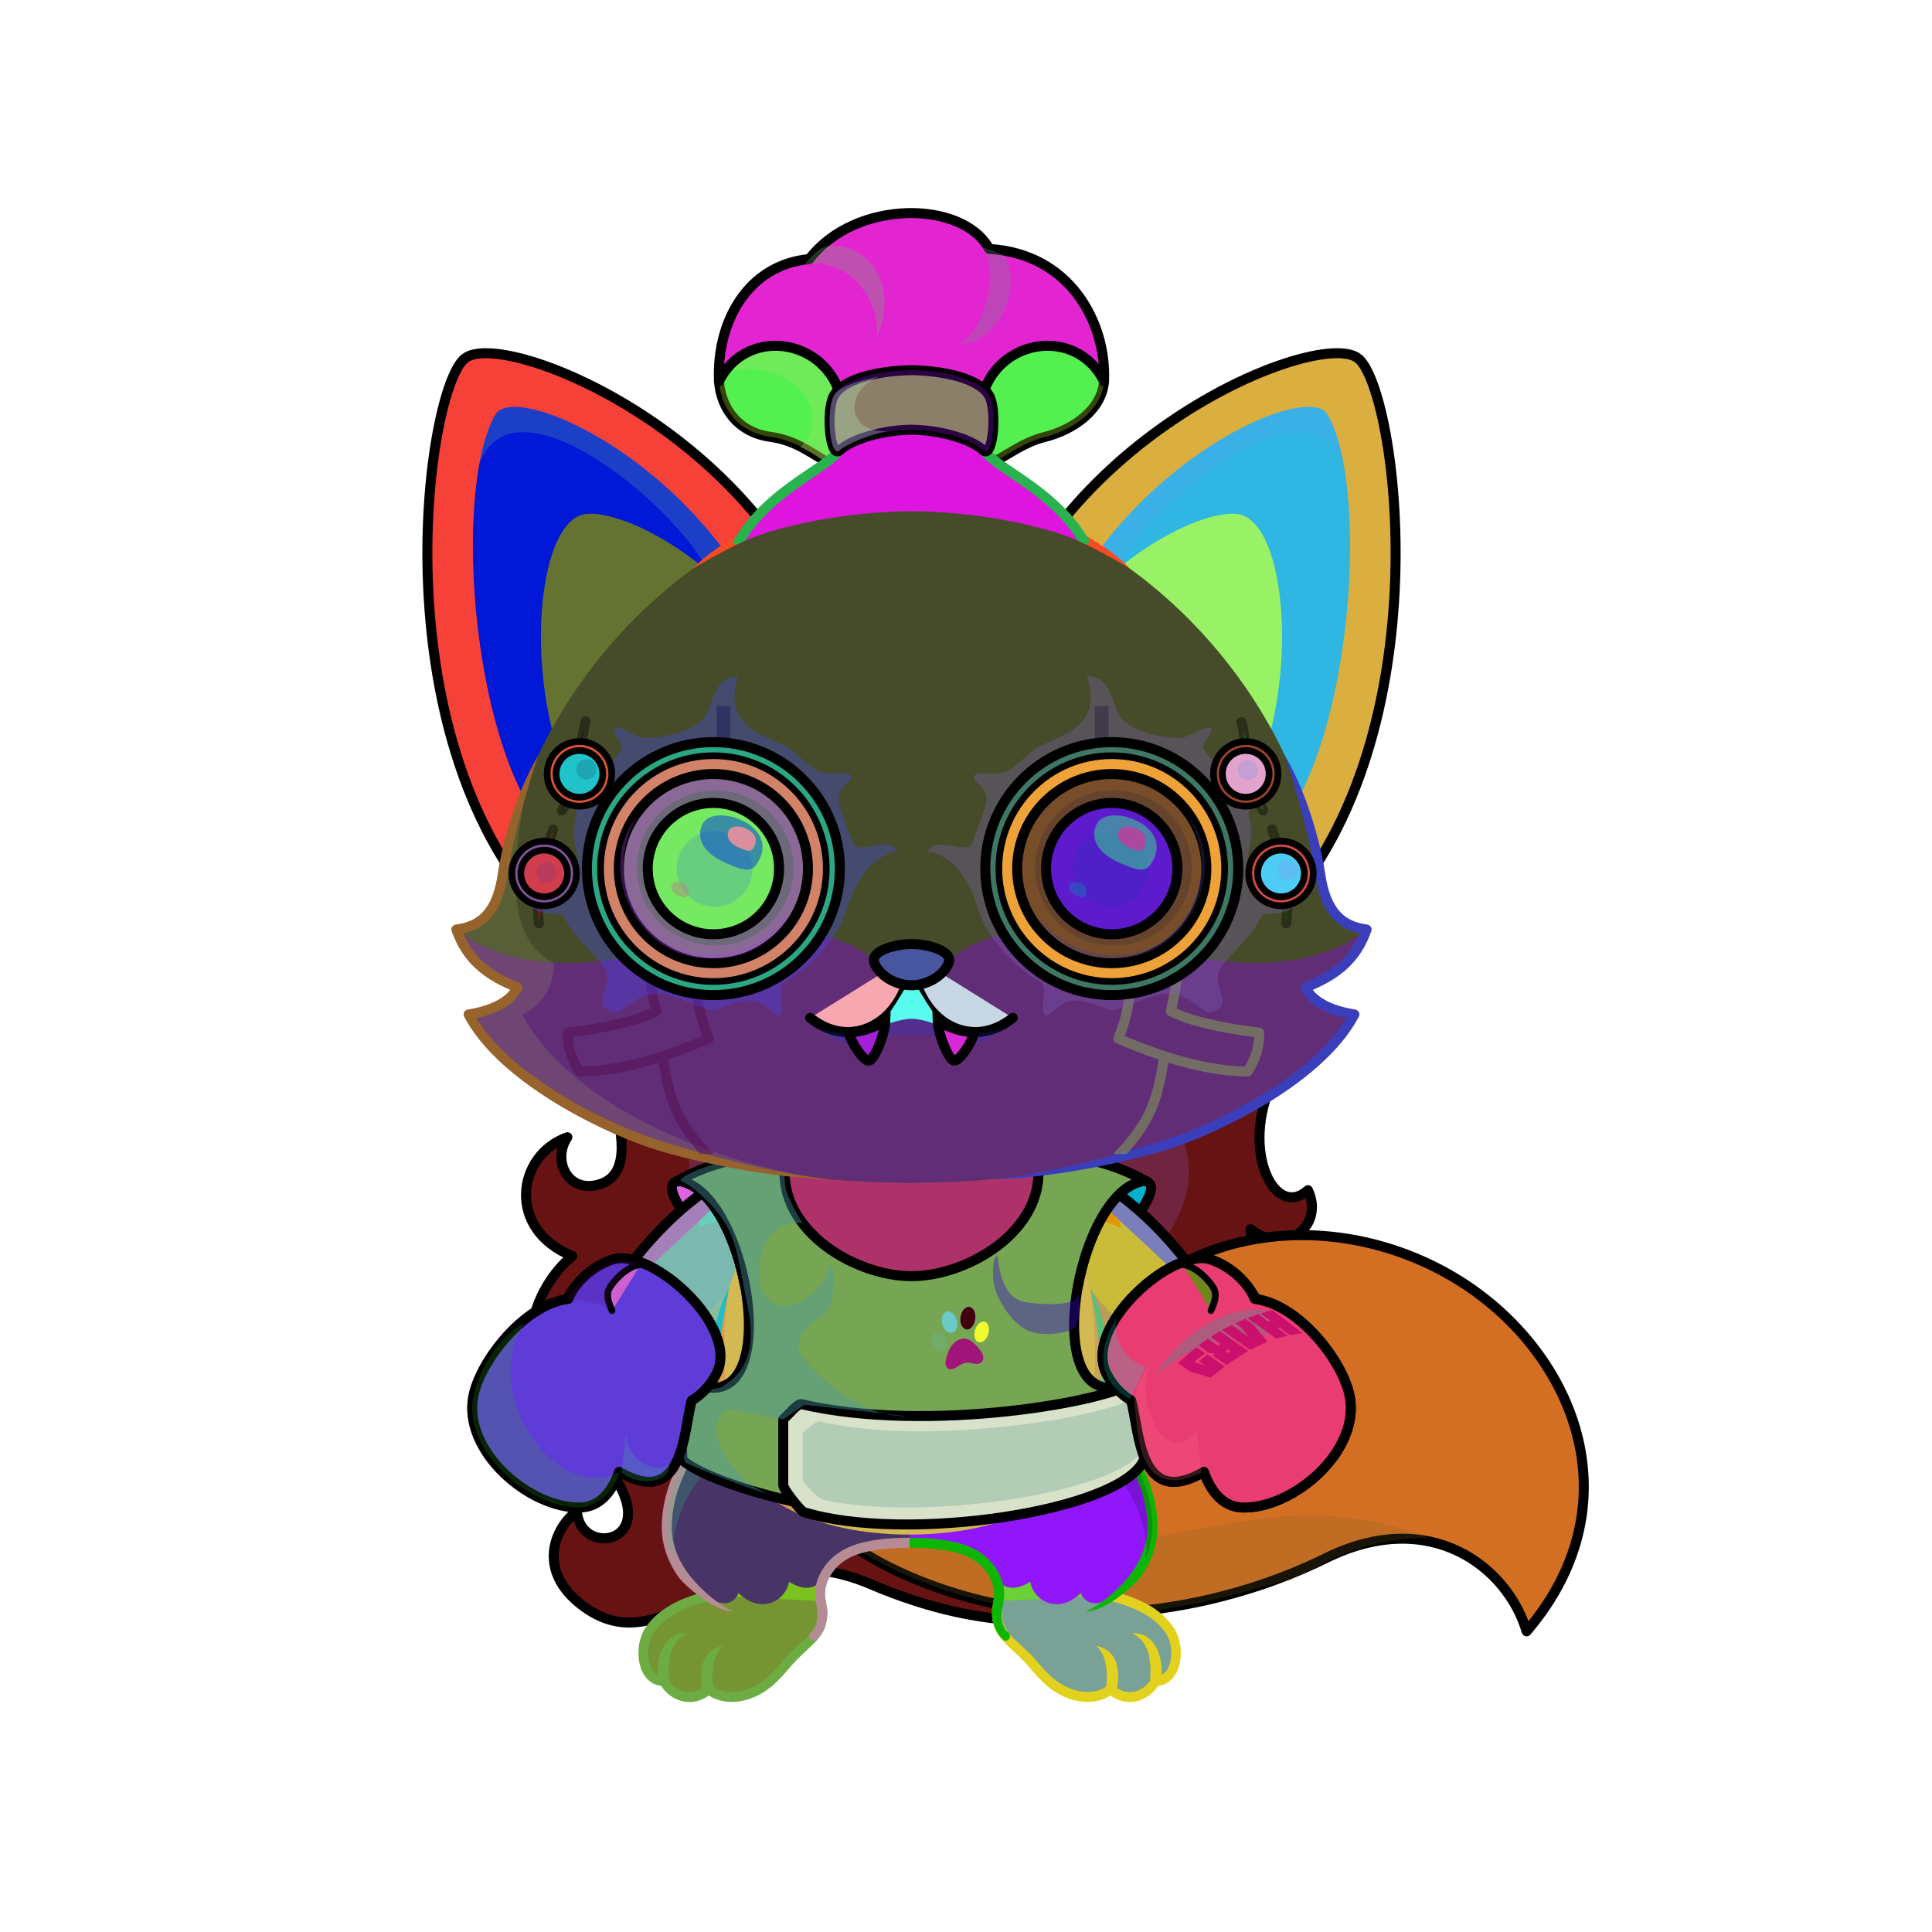<svg xmlns="http://www.w3.org/2000/svg" xmlns:xlink="http://www.w3.org/1999/xlink" style="shape-rendering:geometricPrecision; text-rendering:geometricPrecision; image-rendering:optimizeQuality; fill-rule:evenodd; clip-rule:evenodd" version="1.1" viewBox="0 0 29000 29000" xml:space="preserve"><defs><style type="text/css">.HairBack-Fox2fil5 {fill:black;fill-opacity:0.302}
.HairBack-Fox2fil6 {fill:url(#HairBack-Fox2id197)}
.HairBack-Fox2str0 {stroke:black;stroke-width:150;stroke-linecap:round;stroke-linejoin:round}
.Tail-Fox0fil7 {fill:url(#Tail-Fox0id34)}
.Tail-Fox0fil8 {fill:black;fill-opacity:0.2}
.Tail-Fox0fil0 {fill:none}
.Tail-Fox0str0 {stroke:black;stroke-width:150;stroke-linecap:round;stroke-linejoin:round}
.RightFoot-Fox0fil20 {fill:url(#RightFoot-Fox0id163)}
.RightFoot-Fox0fil8 {fill:black;fill-opacity:0.2}
.RightFoot-Fox0fil0 {fill:none}
.RightFoot-Fox0fil18 {fill:black;fill-rule:nonzero}
.RightLeg-Fox0fil23 {fill:url(#RightLeg-Fox0id41)}
.RightLeg-Fox0fil18 {fill:black;fill-rule:nonzero}
.RightLeg-Fox0fil8 {fill:black;fill-opacity:0.2}
.LeftFoot-Fox0fil29 {fill:url(#LeftFoot-Fox0id166)}
.LeftFoot-Fox0fil8 {fill:black;fill-opacity:0.2}
.LeftFoot-Fox0fil0 {fill:none}
.LeftFoot-Fox0fil18 {fill:black;fill-rule:nonzero}
.LeftLeg-Fox0fil32 {fill:url(#LeftLeg-Fox0id44)}
.LeftLeg-Fox0fil18 {fill:black;fill-rule:nonzero}
.LeftLeg-Fox0fil8 {fill:black;fill-opacity:0.2}
.RightHand-Fox4fil34 {fill:url(#RightHand-Fox4id128)}
.RightHand-Fox4fil27 {fill:#f5f4f0;fill-opacity:0.4}
.RightHand-Fox4fil8 {fill:black;fill-opacity:0.2}
.RightHand-Fox4fil0 {fill:none}
.RightHand-Fox4str0 {stroke:black;stroke-width:150;stroke-linecap:round;stroke-linejoin:round}
.RightPaw-Fox0fil39 {fill:url(#RightPaw-Fox0id92)}
.RightPaw-Fox0fil8 {fill:black;fill-opacity:0.2}
.RightPaw-Fox0fil18 {fill:black;fill-rule:nonzero}
.LeftHand-Fox4fil44 {fill:url(#LeftHand-Fox4id144)}
.LeftHand-Fox4fil27 {fill:#f5f4f0;fill-opacity:0.4}
.LeftHand-Fox4fil8 {fill:black;fill-opacity:0.2}
.LeftHand-Fox4fil0 {fill:none}
.LeftHand-Fox4str0 {stroke:black;stroke-width:150;stroke-linecap:round;stroke-linejoin:round}
.LeftPaw-Fox0fil48 {fill:url(#LeftPaw-Fox0id151)}
.LeftPaw-Fox0fil8 {fill:black;fill-opacity:0.2}
.LeftPaw-Fox0fil18 {fill:black;fill-rule:nonzero}
.Body-Fox4fil53 {fill:url(#Body-Fox4id192)}
.Body-Fox4fil54 {fill:#f5f4f0;fill-opacity:0.502}
.Body-Fox4fil8 {fill:black;fill-opacity:0.2}
.Body-Fox4fil18 {fill:black;fill-rule:nonzero}
.Body-Fox4fil57 {fill:black;fill-opacity:0.102}
.Body-Fox4fil58 {fill:url(#Body-Fox4id49)}
.Ears-Fox0fil62 {fill:url(#Ears-Fox0id186)}
.Ears-Fox0fil8 {fill:black;fill-opacity:0.2}
.Ears-Fox0fil63 {fill:url(#Ears-Fox0id194)}
.Ears-Fox0fil65 {fill:url(#Ears-Fox0id86)}
.Ears-Fox0fil66 {fill:url(#Ears-Fox0id59)}
.Ears-Fox0fil61 {fill:url(#Ears-Fox0id171)}
.Ears-Fox0str1 {stroke:black;stroke-width:150}
.Ears-Fox0fil64 {fill:url(#Ears-Fox0id38)}
.Head-Fox1fil131 {fill:url(#Head-Fox1id114)}
.Head-Fox1fil54 {fill:#f5f4f0;fill-opacity:0.502}
.Head-Fox1fil8 {fill:black;fill-opacity:0.2}
.Head-Fox1fil18 {fill:black;fill-rule:nonzero}
.Mouth-Fox4fil8 {fill:black;fill-opacity:0.2}
.Mouth-Fox4fil2 {fill:black}
.Mouth-Fox4fil0 {fill:none}
.Mouth-Fox4str0 {stroke:black;stroke-width:150;stroke-linecap:round;stroke-linejoin:round}
.Mouth-Fox4fil142 {fill:white}
.Mouth-Fox4str1 {stroke:black;stroke-width:150}
.Moustache-Fox0fil0 {fill:none}
.Nose-Fox0fil215 {fill:url(#Nose-Fox0id189)}
.Nose-Fox0str0 {stroke:black;stroke-width:150;stroke-linecap:round;stroke-linejoin:round}
.Hair-Fox4fil5 {fill:black;fill-opacity:0.302}
.Hair-Fox4fil220 {fill:url(#Hair-Fox4id126)}
.Hair-Fox4fil18 {fill:black;fill-rule:nonzero}
.Hair-Fox4fil4 {fill:black;fill-opacity:0.502}
.Hair-Fox4fil219 {fill:url(#Hair-Fox4id1)}
.Hair-Fox4str0 {stroke:black;stroke-width:150;stroke-linecap:round;stroke-linejoin:round}
.Hair-Fox4fil221 {fill:url(#Hair-Fox4id188)}
.Hair-Fox4fil222 {fill:url(#Hair-Fox4id8)}
.NecklaceMilitaryVestBack-Mediumfil35 {fill:url(#NecklaceMilitaryVestBack-Mediumid36)}
.NecklaceMilitaryVestBack-Mediumstr0 {stroke:black;stroke-width:150;stroke-linecap:round;stroke-linejoin:round}
.NecklaceMilitaryVestBack-Mediumfil36 {fill:url(#NecklaceMilitaryVestBack-Mediumid8)}
.NecklaceMilitaryVest-Mediumfil37 {fill:url(#NecklaceMilitaryVest-Mediumid13)}
.NecklaceMilitaryVest-Mediumfil27 {fill:white;fill-opacity:0.502}
.NecklaceMilitaryVest-Mediumfil9 {fill:black;fill-opacity:0.2}
.NecklaceMilitaryVest-Mediumfil7 {fill:black;fill-opacity:0.4}
.NecklaceMilitaryVest-Mediumfil40 {fill:url(#NecklaceMilitaryVest-Mediumid4)}
.NecklaceMilitaryVest-Mediumfil31 {fill:black;fill-opacity:0.502}
.NecklaceMilitaryVest-Mediumfil42 {fill:url(#NecklaceMilitaryVest-Mediumid3)}
.NecklaceMilitaryVest-Mediumfil34 {fill:black}
.NecklaceMilitaryVest-Mediumfil38 {fill:url(#NecklaceMilitaryVest-Mediumid29)}
.NecklaceMilitaryVest-Mediumstr0 {stroke:black;stroke-width:150;stroke-linecap:round;stroke-linejoin:round}
.NecklaceMilitaryVest-Mediumfil39 {fill:url(#NecklaceMilitaryVest-Mediumid2)}
.NecklaceMilitaryVest-Mediumfil5 {fill:none}
.NecklaceMilitaryVest-Mediumfil41 {fill:url(#NecklaceMilitaryVest-Mediumid14)}
.NecklaceMilitaryVest-Mediumstr2 {stroke:black;stroke-width:150}
.BraceletBoxer-Mediumfil1 {fill:black;fill-opacity:0.2}
.BraceletBoxer-Mediumfil3 {fill:black}
.BraceletBoxer-Mediumfil5 {fill:#FFCC99;fill-opacity:0.302}
.BraceletBoxer-Mediumfil6 {fill:white;fill-rule:nonzero}
.BraceletBoxer-Mediumfil7 {fill:url(#BraceletBoxer-Mediumid13)}
.BraceletBoxer-Mediumfil0 {fill:url(#BraceletBoxer-Mediumid11)}
.BraceletBoxer-Mediumstr0 {stroke:black;stroke-width:150;stroke-linecap:round;stroke-linejoin:round}
.BraceletBoxer-Mediumfil2 {fill:url(#BraceletBoxer-Mediumid4)}
.BraceletBoxer-Mediumstr1 {stroke:black;stroke-width:100;stroke-linecap:round;stroke-linejoin:round}
.BraceletBoxer-Mediumfil4 {fill:none}
.BraceletBoxer-Mediumfil8 {fill:url(#BraceletBoxer-Mediumid12)}
.HeadCyberPunk-Mediumfil170 {fill:black;fill-opacity:0.451}
.HeadCyberPunk-Mediumfil171 {fill:black;fill-rule:nonzero;fill-opacity:0.4}
.HeadCyberPunk-Mediumfil173 {fill:black;fill-opacity:0.322}
.HeadCyberPunk-Mediumfil180 {fill:#FF9900;fill-opacity:0.2}
.HeadCyberPunk-Mediumfil43 {fill:#FF9900;fill-opacity:0.302}
.HeadCyberPunk-Mediumfil183 {fill:#FFCF99;fill-opacity:0.2}
.HeadCyberPunk-Mediumfil192 {fill:white;fill-opacity:0.502}
.HeadCyberPunk-Mediumfil27 {fill:white}
.HeadCyberPunk-Mediumfil172 {fill:none;fill-rule:nonzero}
.HeadCyberPunk-Mediumstr6 {stroke:black;stroke-width:150;stroke-linecap:round;stroke-linejoin:round;stroke-miterlimit:22.926;stroke-opacity:0.4}
.HeadCyberPunk-Mediumfil193 {fill:url(#HeadCyberPunk-Mediumid18)}
.HeadCyberPunk-Mediumstr1 {stroke:black;stroke-width:150;stroke-miterlimit:22.926}
.HeadCyberPunk-Mediumfil194 {fill:url(#HeadCyberPunk-Mediumid75)}
.HeadCyberPunk-Mediumfil195 {fill:url(#HeadCyberPunk-Mediumid15)}
.HeadCyberPunk-Mediumstr2 {stroke:black;stroke-width:100;stroke-linecap:round;stroke-linejoin:round;stroke-miterlimit:22.926}
.HeadCyberPunk-Mediumfil196 {fill:url(#HeadCyberPunk-Mediumid27)}
.HeadCyberPunk-Mediumfil197 {fill:url(#HeadCyberPunk-Mediumid179)}
.HeadCyberPunk-Mediumstr0 {stroke:black;stroke-width:150;stroke-linecap:round;stroke-linejoin:round;stroke-miterlimit:22.926}
.HeadCyberPunk-Mediumfil198 {fill:url(#HeadCyberPunk-Mediumid178)}
.HeadCyberPunk-Mediumfil199 {fill:url(#HeadCyberPunk-Mediumid169)}
.HeadCyberPunk-Mediumfil200 {fill:url(#HeadCyberPunk-Mediumid177)}
.HeadCyberPunk-Mediumfil201 {fill:url(#HeadCyberPunk-Mediumid40)}
.HeadCyberPunk-Mediumfil202 {fill:url(#HeadCyberPunk-Mediumid83)}
.HeadCyberPunk-Mediumfil203 {fill:url(#HeadCyberPunk-Mediumid148)}
.HeadCyberPunk-Mediumfil204 {fill:url(#HeadCyberPunk-Mediumid147)}
.HeadCyberPunk-Mediumfil205 {fill:url(#HeadCyberPunk-Mediumid34)}
.HeadCyberPunk-Mediumfil206 {fill:url(#HeadCyberPunk-Mediumid26)}
.HeadCyberPunk-Mediumfil207 {fill:url(#HeadCyberPunk-Mediumid142)}
.HeadCyberPunk-Mediumfil208 {fill:url(#HeadCyberPunk-Mediumid139)}
</style><linearGradient gradientUnits="userSpaceOnUse" id="HairBack-Fox2id197" x1="13329.1" x2="14259.3" xlink:href="#HairBack-Fox2id51" y1="24902.8" y2="15679">
  </linearGradient><linearGradient gradientUnits="objectBoundingBox" id="Tail-Fox0id34" x1="11.014%" x2="88.986%" y1="16.721%" y2="83.279%">
   <stop offset="0" style="stop-opacity:1; stop-color:#c95847"/>
   <stop offset="0.541" style="stop-opacity:1; stop-color:#f0735f"/>
   <stop offset="1" style="stop-opacity:1; stop-color:#ff9c8c"/>
  </linearGradient><linearGradient gradientUnits="userSpaceOnUse" id="RightFoot-Fox0id163" x1="16304.9" x2="16304.9" xlink:href="#RightFoot-Fox0id14" y1="23252.2" y2="25473.4">
  </linearGradient><linearGradient gradientUnits="objectBoundingBox" id="RightLeg-Fox0id41" x1="23.32%" x2="76.68%" y1="93.65%" y2="6.35%">
   <stop offset="0" style="stop-opacity:1; stop-color:#ff9c8c"/>
   <stop offset="0.2" style="stop-opacity:1; stop-color:#ff9c8c"/>
   <stop offset="1" style="stop-opacity:1; stop-color:#f0735f"/>
  </linearGradient><linearGradient gradientUnits="userSpaceOnUse" id="LeftFoot-Fox0id166" x1="11002.8" x2="11002.8" xlink:href="#LeftFoot-Fox0id14" y1="23252.1" y2="25473.4">
  </linearGradient><linearGradient gradientUnits="objectBoundingBox" id="LeftLeg-Fox0id44" x1="76.68%" x2="23.32%" xlink:href="#LeftLeg-Fox0id41" y1="93.65%" y2="6.35%">
  </linearGradient><linearGradient gradientUnits="objectBoundingBox" id="RightHand-Fox4id128" x1="19.715%" x2="80.285%" y1="10.418%" y2="89.581%">
   <stop offset="0" style="stop-opacity:1; stop-color:#c95847"/>
   <stop offset="0.02" style="stop-opacity:1; stop-color:#c95847"/>
   <stop offset="0.722" style="stop-opacity:1; stop-color:#f0735f"/>
   <stop offset="1" style="stop-opacity:1; stop-color:#f0735f"/>
  </linearGradient><linearGradient gradientUnits="userSpaceOnUse" id="RightPaw-Fox0id92" x1="18753.4" x2="17671.1" y1="21628.2" y2="19462.6">
   <stop offset="0" style="stop-opacity:1; stop-color:#756c4d"/>
   <stop offset="1" style="stop-opacity:1; stop-color:#c95847"/>
  </linearGradient><linearGradient gradientUnits="objectBoundingBox" id="LeftHand-Fox4id144" x1="80.285%" x2="19.715%" xlink:href="#LeftHand-Fox4id128" y1="10.418%" y2="89.581%">
  </linearGradient><linearGradient gradientUnits="userSpaceOnUse" id="LeftPaw-Fox0id151" x1="8539.59" x2="9651.19" xlink:href="#LeftPaw-Fox0id92" y1="21657.5" y2="19433.3">
  </linearGradient><linearGradient gradientUnits="objectBoundingBox" id="Body-Fox4id192" x1="50%" x2="50%" y1="0%" y2="100%">
   <stop offset="0" style="stop-opacity:1; stop-color:#c95847"/>
   <stop offset="0.102" style="stop-opacity:1; stop-color:#c95847"/>
   <stop offset="0.522" style="stop-opacity:1; stop-color:#f0735f"/>
   <stop offset="1" style="stop-opacity:1; stop-color:#ff9c8c"/>
  </linearGradient><linearGradient gradientUnits="objectBoundingBox" id="Body-Fox4id49" x1="50%" x2="50%" y1="0%" y2="100%">
   <stop offset="0" style="stop-opacity:1; stop-color:#e8e5d8"/>
   <stop offset="0.122" style="stop-opacity:1; stop-color:#e8e5d8"/>
   <stop offset="0.51" style="stop-opacity:1; stop-color:#f5f4f0"/>
   <stop offset="1" style="stop-opacity:1; stop-color:#f5f4f0"/>
  </linearGradient><linearGradient gradientUnits="userSpaceOnUse" id="Ears-Fox0id186" x1="10840.8" x2="7788.08" xlink:href="#Ears-Fox0id0" y1="11322.7" y2="7353.95">
  </linearGradient><linearGradient gradientUnits="userSpaceOnUse" id="Ears-Fox0id194" x1="10187.9" x2="9370.57" xlink:href="#Ears-Fox0id59" y1="11958.3" y2="8029.28">
  </linearGradient><linearGradient gradientUnits="userSpaceOnUse" id="Ears-Fox0id86" x1="16332.3" x2="19766.5" xlink:href="#Ears-Fox0id0" y1="11570.7" y2="7105.91">
  </linearGradient><linearGradient gradientUnits="userSpaceOnUse" id="Ears-Fox0id171" x1="10412" x2="8422.75" xlink:href="#Ears-Fox0id38" y1="12955.9" y2="6040.17">
  </linearGradient><linearGradient gradientUnits="objectBoundingBox" id="Head-Fox1id114" x1="50%" x2="50%" xlink:href="#Head-Fox1id94" y1="100%" y2="0%">
  </linearGradient><linearGradient gradientUnits="userSpaceOnUse" id="Nose-Fox0id189" x1="13681.9" x2="13681.9" y1="14170" y2="14789.2">
   <stop offset="0" style="stop-opacity:1; stop-color:#FFCCCC"/>
   <stop offset="1" style="stop-opacity:1; stop-color:#453F2C"/>
  </linearGradient><linearGradient gradientUnits="userSpaceOnUse" id="Hair-Fox4id126" x1="13683" x2="13683" xlink:href="#Hair-Fox4id37" y1="6279.78" y2="8132.22">
  </linearGradient><linearGradient gradientUnits="userSpaceOnUse" id="Hair-Fox4id1" x1="13681.9" x2="13681.9" y1="5002.87" y2="7062.69">
   <stop offset="0" style="stop-opacity:1; stop-color:#c78b5d"/>
   <stop offset="0.412" style="stop-opacity:1; stop-color:#c78b5d"/>
   <stop offset="1" style="stop-opacity:1; stop-color:#e1aa81"/>
  </linearGradient><linearGradient gradientUnits="userSpaceOnUse" id="Hair-Fox4id188" x1="13681.7" x2="13681.7" xlink:href="#Hair-Fox4id37" y1="5910.95" y2="3198.09">
  </linearGradient><linearGradient gradientUnits="userSpaceOnUse" id="Hair-Fox4id8" x1="12452.1" x2="14911.7" y1="6166.63" y2="6166.63">
   <stop offset="0" style="stop-opacity:1; stop-color:#003563"/>
   <stop offset="0.678" style="stop-opacity:1; stop-color:#2597fc"/>
   <stop offset="1" style="stop-opacity:1; stop-color:#00437d"/>
  </linearGradient><linearGradient gradientUnits="userSpaceOnUse" id="NecklaceMilitaryVestBack-Mediumid36" x1="11031" x2="10921.7" xlink:href="#NecklaceMilitaryVestBack-Mediumid8" y1="17736.9" y2="21506.7">
  </linearGradient><linearGradient gradientUnits="userSpaceOnUse" id="NecklaceMilitaryVest-Mediumid13" x1="13681.9" x2="13681.9" xlink:href="#NecklaceMilitaryVest-Mediumid2" y1="22760.3" y2="17350.8">
  </linearGradient><linearGradient gradientUnits="userSpaceOnUse" id="NecklaceMilitaryVest-Mediumid4" x1="16100" x2="16034.2" xlink:href="#NecklaceMilitaryVest-Mediumid2" y1="17342.6" y2="19614.9">
  </linearGradient><linearGradient gradientUnits="userSpaceOnUse" id="NecklaceMilitaryVest-Mediumid3" x1="17135.4" x2="11793" y1="21757.3" y2="21853.7">
   <stop offset="0" style="stop-opacity:1; stop-color:#A7855C"/>
   <stop offset="0.149" style="stop-opacity:1; stop-color:#5F4733"/>
   <stop offset="0.522" style="stop-opacity:1; stop-color:#A4815B"/>
   <stop offset="1" style="stop-opacity:1; stop-color:#D9B57B"/>
  </linearGradient><linearGradient gradientUnits="userSpaceOnUse" id="NecklaceMilitaryVest-Mediumid29" x1="13681.9" x2="13681.9" xlink:href="#NecklaceMilitaryVest-Mediumid2" y1="22760.3" y2="20910.8">
  </linearGradient><linearGradient gradientUnits="userSpaceOnUse" id="NecklaceMilitaryVest-Mediumid14" x1="13841" x2="15010.2" y1="20437.7" y2="19780.9">
   <stop offset="0" style="stop-opacity:1; stop-color:#574F4A"/>
   <stop offset="1" style="stop-opacity:1; stop-color:#F3F1D1"/>
  </linearGradient><linearGradient gradientUnits="userSpaceOnUse" id="BraceletBoxer-Mediumid13" x1="10659.8" x2="7242.5" xlink:href="#BraceletBoxer-Mediumid2" y1="19968.7" y2="21545.9">
  </linearGradient><linearGradient gradientUnits="userSpaceOnUse" id="BraceletBoxer-Mediumid11" x1="19283.5" x2="17541.8" xlink:href="#BraceletBoxer-Mediumid2" y1="19104.9" y2="22409.6">
  </linearGradient><linearGradient gradientUnits="userSpaceOnUse" id="BraceletBoxer-Mediumid4" x1="16783.3" x2="18659.4" y1="20597.1" y2="19307.3">
   <stop offset="0" style="stop-opacity:1; stop-color:#C4C4C4"/>
   <stop offset="0.341" style="stop-opacity:1; stop-color:white"/>
   <stop offset="0.82" style="stop-opacity:1; stop-color:white"/>
   <stop offset="1" style="stop-opacity:1; stop-color:#DBDBDB"/>
  </linearGradient><linearGradient gradientUnits="userSpaceOnUse" id="BraceletBoxer-Mediumid12" x1="8704.42" x2="10580.5" xlink:href="#BraceletBoxer-Mediumid4" y1="19307.3" y2="20597.1">
  </linearGradient><linearGradient gradientUnits="userSpaceOnUse" id="HeadCyberPunk-Mediumid18" x1="12266" x2="9149" xlink:href="#HeadCyberPunk-Mediumid1" y1="11953" y2="14121">
  </linearGradient><linearGradient gradientUnits="userSpaceOnUse" id="HeadCyberPunk-Mediumid75" x1="17606" x2="15769" xlink:href="#HeadCyberPunk-Mediumid1" y1="11375" y2="14699">
  </linearGradient><linearGradient gradientUnits="userSpaceOnUse" id="HeadCyberPunk-Mediumid15" x1="12099" x2="9316" xlink:href="#HeadCyberPunk-Mediumid1" y1="12069" y2="14005">
  </linearGradient><linearGradient gradientUnits="userSpaceOnUse" id="HeadCyberPunk-Mediumid27" x1="17809" x2="15566" xlink:href="#HeadCyberPunk-Mediumid1" y1="11766" y2="14308">
  </linearGradient><radialGradient cx="10935.49" cy="12924.57" fx="10935.49" fy="12924.57" gradientTransform="matrix(1.162 -0 -0 1.162 -1775 -2098)" gradientUnits="userSpaceOnUse" id="HeadCyberPunk-Mediumid179" r="1220.9" xlink:href="#HeadCyberPunk-Mediumid163">
  </radialGradient><radialGradient cx="16915.01" cy="12924.57" fx="16915.01" fy="12924.57" gradientTransform="matrix(1.162 -0 -0 1.162 -2745 -2098)" gradientUnits="userSpaceOnUse" id="HeadCyberPunk-Mediumid178" r="1220.9" xlink:href="#HeadCyberPunk-Mediumid163">
  </radialGradient><radialGradient cx="10787.2" cy="12998.71" fx="10787.2" fy="12998.71" gradientTransform="matrix(1.087 -0 -0 1.087 -936 -1128)" gradientUnits="userSpaceOnUse" id="HeadCyberPunk-Mediumid169" r="906.83">
   <stop offset="0" style="stop-opacity:1; stop-color:#FFD24C"/>
   <stop offset="0.31" style="stop-opacity:1; stop-color:#FF9500"/>
   <stop offset="1" style="stop-opacity:1; stop-color:#602E00"/>
  </radialGradient><radialGradient cx="16609.02" cy="13077.57" fx="16609.02" fy="13077.57" gradientTransform="matrix(-1.087 -0 -0 1.087 34660 -1135)" gradientUnits="userSpaceOnUse" id="HeadCyberPunk-Mediumid177" r="906.83" xlink:href="#HeadCyberPunk-Mediumid169">
  </radialGradient><linearGradient gradientUnits="userSpaceOnUse" id="HeadCyberPunk-Mediumid40" x1="9072" x2="8322" xlink:href="#HeadCyberPunk-Mediumid1" y1="11307" y2="11924">
  </linearGradient><linearGradient gradientUnits="userSpaceOnUse" id="HeadCyberPunk-Mediumid83" x1="19075" x2="18321" xlink:href="#HeadCyberPunk-Mediumid1" y1="11310" y2="11921">
  </linearGradient><radialGradient cx="8697.49" cy="11616.01" fx="8697.49" fy="11616.01" gradientTransform="matrix(0.998 -0 3.54704E-15 0.998 14 19)" gradientUnits="userSpaceOnUse" id="HeadCyberPunk-Mediumid148" r="350.56" xlink:href="#HeadCyberPunk-Mediumid139">
  </radialGradient><radialGradient cx="18698.73" cy="11616.01" fx="18698.73" fy="11616.01" gradientTransform="matrix(0.998 -0 -0 0.998 30 19)" gradientUnits="userSpaceOnUse" id="HeadCyberPunk-Mediumid147" r="350.56" xlink:href="#HeadCyberPunk-Mediumid139">
  </radialGradient><linearGradient gradientUnits="userSpaceOnUse" id="HeadCyberPunk-Mediumid34" x1="8502" x2="7833" xlink:href="#HeadCyberPunk-Mediumid1" y1="12759" y2="13462">
  </linearGradient><linearGradient gradientUnits="userSpaceOnUse" id="HeadCyberPunk-Mediumid26" x1="19455" x2="18999" xlink:href="#HeadCyberPunk-Mediumid1" y1="12682" y2="13539">
  </linearGradient><radialGradient cx="8168.32" cy="13110.9" fx="8168.32" fy="13110.9" gradientTransform="matrix(-0.998 -1.22269E-16 1.22269E-16 -0.998 16324 26201)" gradientUnits="userSpaceOnUse" id="HeadCyberPunk-Mediumid142" r="350.56" xlink:href="#HeadCyberPunk-Mediumid139">
  </radialGradient><linearGradient gradientUnits="userSpaceOnUse" id="HairBack-Fox2id51" x1="16449.3" x2="13952.3" y1="14690.1" y2="16381.9">
   <stop offset="0" style="stop-opacity:1; stop-color:#e1aa81"/>
   <stop offset="0.29" style="stop-opacity:1; stop-color:#e1aa81"/>
   <stop offset="1" style="stop-opacity:1; stop-color:#c78b5d"/>
  </linearGradient><linearGradient gradientUnits="userSpaceOnUse" id="RightFoot-Fox0id14" x1="15903.9" x2="21356.9" y1="9993.71" y2="4540.69">
   <stop offset="0" style="stop-opacity:1; stop-color:#c95847"/>
   <stop offset="1" style="stop-opacity:1; stop-color:#756c4d"/>
  </linearGradient><linearGradient gradientUnits="userSpaceOnUse" id="LeftFoot-Fox0id14" x1="15903.9" x2="21356.9" y1="9993.71" y2="4540.69">
   <stop offset="0" style="stop-opacity:1; stop-color:#c95847"/>
   <stop offset="1" style="stop-opacity:1; stop-color:#756c4d"/>
  </linearGradient><linearGradient gradientUnits="objectBoundingBox" id="LeftLeg-Fox0id41" x1="23.32%" x2="76.68%" y1="93.65%" y2="6.35%">
   <stop offset="0" style="stop-opacity:1; stop-color:#ff9c8c"/>
   <stop offset="0.2" style="stop-opacity:1; stop-color:#ff9c8c"/>
   <stop offset="1" style="stop-opacity:1; stop-color:#f0735f"/>
  </linearGradient><linearGradient gradientUnits="objectBoundingBox" id="LeftHand-Fox4id128" x1="19.715%" x2="80.285%" y1="10.418%" y2="89.581%">
   <stop offset="0" style="stop-opacity:1; stop-color:#c95847"/>
   <stop offset="0.02" style="stop-opacity:1; stop-color:#c95847"/>
   <stop offset="0.722" style="stop-opacity:1; stop-color:#f0735f"/>
   <stop offset="1" style="stop-opacity:1; stop-color:#f0735f"/>
  </linearGradient><linearGradient gradientUnits="userSpaceOnUse" id="LeftPaw-Fox0id92" x1="18753.4" x2="17671.1" y1="21628.2" y2="19462.6">
   <stop offset="0" style="stop-opacity:1; stop-color:#756c4d"/>
   <stop offset="1" style="stop-opacity:1; stop-color:#c95847"/>
  </linearGradient><linearGradient gradientUnits="userSpaceOnUse" id="Ears-Fox0id0" x1="20255.9" x2="20255.9" y1="13203.8" y2="6228.15">
   <stop offset="0" style="stop-opacity:1; stop-color:#e8e5d8"/>
   <stop offset="1" style="stop-opacity:1; stop-color:#f5f4f0"/>
  </linearGradient><linearGradient gradientUnits="userSpaceOnUse" id="Ears-Fox0id59" x1="17144.5" x2="18024.7" y1="12109.4" y2="7878.16">
   <stop offset="0" style="stop-opacity:1; stop-color:#9C6666"/>
   <stop offset="1" style="stop-opacity:1; stop-color:#F2E6E6"/>
  </linearGradient><linearGradient gradientUnits="userSpaceOnUse" id="Ears-Fox0id38" x1="16871.2" x2="19021.7" y1="13236.2" y2="5759.79">
   <stop offset="0" style="stop-opacity:1; stop-color:#c95847"/>
   <stop offset="0.478" style="stop-opacity:1; stop-color:#f0735f"/>
   <stop offset="1" style="stop-opacity:1; stop-color:#ff9c8c"/>
  </linearGradient><linearGradient gradientUnits="objectBoundingBox" id="Head-Fox1id94" x1="50%" x2="50%" y1="100%" y2="0%">
   <stop offset="0" style="stop-opacity:1; stop-color:#c95847"/>
   <stop offset="0.4" style="stop-opacity:1; stop-color:#f0735f"/>
   <stop offset="1" style="stop-opacity:1; stop-color:#ff9c8c"/>
  </linearGradient><linearGradient gradientUnits="userSpaceOnUse" id="Hair-Fox4id37" x1="14316" x2="14150.5" y1="4497.03" y2="8171.67">
   <stop offset="0" style="stop-opacity:1; stop-color:#c78b5d"/>
   <stop offset="1" style="stop-opacity:1; stop-color:#e1aa81"/>
  </linearGradient><linearGradient gradientUnits="userSpaceOnUse" id="NecklaceMilitaryVestBack-Mediumid8" x1="16442.2" x2="16332.9" y1="17736.9" y2="21506.7">
   <stop offset="0" style="stop-opacity:1; stop-color:#573C1C"/>
   <stop offset="1" style="stop-opacity:1; stop-color:#2B100C"/>
  </linearGradient><linearGradient gradientUnits="userSpaceOnUse" id="NecklaceMilitaryVest-Mediumid2" x1="11329.7" x2="11263.8" y1="17342.6" y2="19614.9">
   <stop offset="0" style="stop-opacity:1; stop-color:#503B22"/>
   <stop offset="1" style="stop-opacity:1; stop-color:#D9B57B"/>
  </linearGradient><linearGradient gradientUnits="userSpaceOnUse" id="BraceletBoxer-Mediumid2" x1="20053.3" x2="17995" y1="19164.5" y2="23070.1">
   <stop offset="0" style="stop-opacity:1; stop-color:red"/>
   <stop offset="1" style="stop-opacity:1; stop-color:#990000"/>
  </linearGradient><linearGradient gradientUnits="userSpaceOnUse" id="HeadCyberPunk-Mediumid1" x1="17874" x2="15596" y1="11735" y2="14317">
   <stop offset="0" style="stop-opacity:1; stop-color:#FFF9F2"/>
   <stop offset="0.349" style="stop-opacity:1; stop-color:#BECBCB"/>
   <stop offset="0.478" style="stop-opacity:1; stop-color:#9EABAB"/>
   <stop offset="0.69" style="stop-opacity:1; stop-color:#B1BABA"/>
   <stop offset="0.812" style="stop-opacity:1; stop-color:#6E7B7C"/>
   <stop offset="1" style="stop-opacity:1; stop-color:#3D4647"/>
  </linearGradient><radialGradient cx="16783.99" cy="15102.27" fx="16783.99" fy="15102.27" gradientTransform="matrix(1.168 -0 -0 1.168 -2820 -2537)" gradientUnits="userSpaceOnUse" id="HeadCyberPunk-Mediumid163" r="1214.93">
   <stop offset="0" style="stop-opacity:1; stop-color:#FF9838"/>
   <stop offset="0.451" style="stop-opacity:1; stop-color:#FF9500"/>
   <stop offset="1" style="stop-opacity:1; stop-color:black"/>
  </radialGradient><radialGradient cx="19227.9" cy="13110.9" fx="19227.9" fy="13110.9" gradientTransform="matrix(0.998 -0 -0 0.998 31 21)" gradientUnits="userSpaceOnUse" id="HeadCyberPunk-Mediumid139" r="350.56">
   <stop offset="0" style="stop-opacity:1; stop-color:#FF9838"/>
   <stop offset="0.149" style="stop-opacity:1; stop-color:#FF9500"/>
   <stop offset="1" style="stop-opacity:1; stop-color:black"/>
  </radialGradient></defs><g id="HairBack-Fox2">
 <animateTransform additive="sum" attributeName="transform" dur="10" repeatCount="indefinite" type="translate" values="0;0 200;0;0 200;0;0 200;0;0 200;0"/>
  <path class="HairBack-Fox2fil6 HairBack-Fox2str0" d="M13506 17190c-915,31 -3242,-95 -4299,-702 162,598 248,1213 -280,1306 -433,76 -630,-403 -410,-724 -758,266 -923,1381 75,1784 -554,442 -1093,1638 26,2642 1771,1589 91,2002 42,1185 -340,258 -602,889 67,1407 1295,1003 2237,-1210 4346,-307 1750,749 3302,679 4139,88 1285,-908 661,-1519 1675,-2770 1067,-1315 -88,-1956 -116,-2648 534,417 1112,-57 862,-586 -503,449 -1019,-602 -532,-1634 -869,-75 -4108,910 -5595,959z" style="fill:#671314"/>
  <path class="HairBack-Fox2fil5" d="M10295 16756c323,1689 -967,2576 -36,4457 920,1859 4390,3114 5804,2120 945,-665 1543,-1511 919,-2803 -694,-1437 1660,-2111 572,-3828 -1761,486 -5965,593 -7259,54z" style="fill:#874fa3"/>
 </g><g id="Tail-Fox0">
  <path class="Tail-Fox0fil7" d="M13378 20620c1430,1079 2131,881 3156,-587 1134,-1625 3409,-1910 5182,-921 1826,1018 2912,3368 1199,5375 -283,-960 -1569,-1990 -3117,-1031 -357,221 -801,354 -1321,495 -1328,360 -3054,471 -4808,-278 -1023,-437 -1733,-1068 -1863,-1800 -365,-262 1050,-1648 1572,-1253z" style="fill:#05886c"/>
  <path class="Tail-Fox0fil0 Tail-Fox0str0" d="M13378 20620c1430,1079 2131,881 3156,-587 1134,-1625 3409,-1910 5182,-921 1826,1018 2912,3368 1199,5375 -283,-960 -1442,-1878 -3019,-1096 -1339,663 -3785,1324 -6227,282 -1023,-437 -1733,-1068 -1863,-1800 -365,-262 1050,-1648 1572,-1253z" style="fill:#d26f22"/>
  <path class="Tail-Fox0fil8" d="M21463 23091c-403,-22 -1129,99 -1617,390 -367,219 -846,326 -1377,468 -1325,354 -3056,468 -4800,-276 -967,-413 -1653,-999 -1836,-1680 4592,2785 6358,-193 9630,1098z" style="fill:#7c6628"/>
 </g><g id="NecklaceMilitaryVestBack-Medium">
 <animateTransform additive="sum" attributeName="transform" dur="10" repeatCount="indefinite" type="translate" values="0;0 200;0;0 200;0;0 200;0;0 200;0"/>
  <g id="_2617338197808">
   <path class="NecklaceMilitaryVestBack-Mediumfil35 NecklaceMilitaryVestBack-Mediumstr0" d="M10179 17723c-337,102 325,685 597,1402 106,277 295,950 191,1195 -149,348 -619,235 -651,399 0,0 195,774 228,801 34,27 1323,-628 1323,-628 0,0 -232,-2792 -284,-2818 -52,-27 -508,-224 -496,-285 -303,-22 -605,-44 -908,-66z" style="fill:#dc65db"/>
   <path class="NecklaceMilitaryVestBack-Mediumfil36 NecklaceMilitaryVestBack-Mediumstr0" d="M17185 17723c337,102 -325,685 -598,1402 -105,277 -295,950 -190,1195 149,348 619,235 651,399 0,0 -195,774 -228,801 -34,27 -1323,-628 -1323,-628 0,0 232,-2792 284,-2818 52,-27 508,-224 496,-285 303,-22 605,-44 908,-66z" style="fill:#04b0cc"/>
  </g>
 </g><g id="RightFoot-Fox0">
  <path class="RightFoot-Fox0fil20" d="M17344 25232c-137,249 -447,331 -676,123 -79,82 -307,169 -584,76 -453,-152 -647,-627 -1039,-897 -210,-335 50,-672 -74,-810 206,-438 728,-491 1087,-467 300,20 870,160 658,684 145,50 358,135 465,193 170,92 294,217 379,350 158,246 119,748 -216,748z" style="fill:#6ad136"/>
  <path class="RightFoot-Fox0fil8" d="M17344 25232c-137,249 -447,331 -676,123 -79,82 -307,169 -584,76 -453,-152 -647,-627 -1039,-897 -173,-120 -100,-408 -65,-624 13,30 63,32 85,19 1,85 -2,160 47,261 304,621 1402,1311 1539,663 237,396 662,243 605,-148 145,250 318,57 222,-294 143,96 177,309 171,486 -20,178 -119,335 -305,335z" style="fill:#647188"/>
  <path class="RightFoot-Fox0fil0" d="M16657 23949c534,135 771,327 906,532 162,244 116,751 -219,751 -137,249 -447,331 -676,123 -79,82 -307,169 -584,76 -453,-152 -586,-562 -971,-844 -192,-140 -159,-401 -128,-554" style="fill:#79a195"/>
  <path class="RightFoot-Fox0fil18" d="M17265 25213c0,3 0,7 0,10 -56,86 -141,149 -240,169 -80,16 -166,3 -246,-45l-11 -8c45,-255 18,-572 -319,-636 159,118 182,399 156,611 -40,33 -112,65 -206,77 -84,11 -184,6 -293,-31 -253,-85 -404,-261 -562,-447 -265,-311 -583,-400 -489,-864 8,-41 -26,-86 -55,-89 -23,-2 -77,17 -85,58 -113,558 212,630 523,995 171,201 335,392 625,490 130,43 251,50 353,37 104,-13 191,-49 250,-89l3 0c111,81 247,115 383,88 136,-28 255,-114 333,-234 144,-15 246,-113 298,-251 29,-74 42,-157 42,-240 0,-135 -36,-275 -103,-376 -73,-110 -173,-216 -325,-313 -137,-86 -316,-165 -558,-231l-100 128c258,65 447,144 584,231 133,84 219,176 282,271 50,76 77,183 77,290 0,66 -10,130 -31,185 -24,64 -62,112 -114,138 13,-317 -122,-634 -445,-624 209,111 299,298 273,700z" style="fill:#e2d21e"/>
 </g><g id="LeftFoot-Fox0">
  <path class="LeftFoot-Fox0fil29" d="M9963 25232c137,249 448,331 677,123 78,82 306,169 583,76 454,-152 648,-627 1039,-897 210,-335 -49,-672 75,-810 -206,-438 -729,-491 -1088,-467 -299,20 -869,160 -657,684 -145,50 -358,135 -465,193 -170,92 -294,217 -380,350 -158,246 -118,748 216,748z" style="fill:#7bc21e"/>
  <path class="LeftFoot-Fox0fil8" d="M9963 25232c137,249 448,331 677,123 78,82 306,169 583,76 454,-152 648,-627 1039,-897 173,-120 101,-408 65,-624 -13,30 -63,32 -84,19 -2,85 1,160 -48,261 -303,621 -1401,1311 -1539,663 -236,396 -661,243 -605,-148 -144,250 -317,57 -221,-294 -143,96 -177,309 -171,486 19,178 118,335 304,335z" style="fill:#06405e"/>
  <path class="LeftFoot-Fox0fil0" d="M10650 23949c-534,135 -770,327 -906,532 -161,244 -115,751 219,751 137,249 448,331 677,123 78,82 307,169 583,76 454,-152 587,-562 972,-844 192,-140 159,-401 128,-554" style="fill:#769432"/>
  <path class="LeftFoot-Fox0fil18" d="M10042 25213c0,3 0,7 0,10 57,86 142,149 241,169 80,16 166,3 245,-45l12 -8c-45,-255 -19,-572 318,-636 -158,118 -181,399 -155,611 39,33 111,65 206,77 84,11 184,6 292,-31 254,-85 404,-261 562,-447 266,-311 584,-400 490,-864 -8,-41 26,-86 55,-89 22,-2 76,17 85,58 113,558 -213,630 -523,995 -172,201 -335,392 -625,490 -131,43 -252,50 -354,37 -103,-13 -190,-49 -250,-89l-3 0c-111,81 -247,115 -382,88 -137,-28 -256,-114 -333,-234 -144,-15 -246,-113 -299,-251 -28,-74 -41,-157 -41,-240 0,-135 35,-275 102,-376 73,-110 173,-216 326,-313 136,-86 316,-165 558,-231l100 128c-259,65 -447,144 -584,231 -133,84 -219,176 -282,271 -50,76 -77,183 -77,290 0,66 10,130 31,185 24,64 62,112 114,138 -13,-317 122,-634 445,-624 -209,111 -299,298 -274,700z" style="fill:#6cac43"/>
 </g><g id="RightLeg-Fox0">
  <path class="RightLeg-Fox0fil23" d="M13654 20939c701,0 2353,-56 2710,226 302,239 937,901 935,1761 -1,258 -252,770 -502,975 -224,183 -478,247 -575,10 -338,335 -711,115 -758,-169 -304,192 -490,58 -579,-180 -114,-303 -830,-395 -1231,-402l0 -2221z" style="fill:#9117fa"/>
  <path class="RightLeg-Fox0fil18" d="M15057 24610c33,25 62,27 88,-6 25,-32 18,-79 -15,-104 -85,-66 -111,-236 -89,-338 34,-163 71,-342 -66,-579 0,-1 -1,-3 -2,-4 -100,-171 -247,-296 -460,-378 -208,-80 -506,-119 -859,-119l0 150c335,0 616,36 805,108 180,69 302,173 385,314 0,2 1,3 2,4 108,188 77,337 48,473 -32,154 43,385 163,479zm1227 -3463c175,139 478,451 693,860 144,272 248,587 247,919 -1,245 -87,464 -218,653 -154,223 -427,476 -707,613 326,-17 760,-427 830,-528 147,-211 244,-458 244,-738 2,-360 -110,-698 -263,-989 -227,-430 -547,-760 -734,-907l-92 117z" style="fill:#0db604"/>
  <path class="RightLeg-Fox0fil8" d="M17192 23390c67,-148 106,-305 107,-464 2,-775 -541,-1451 -869,-1752 -191,187 -411,669 -270,926 596,-490 1139,823 1032,1290z" style="fill:#210249"/>
 </g><g id="LeftLeg-Fox0">
  <path class="LeftLeg-Fox0fil32" d="M13654 20939c-701,0 -2353,-56 -2710,226 -303,239 -938,901 -935,1761 1,258 251,770 501,975 225,183 478,247 576,10 338,335 710,115 758,-169 303,192 489,58 579,-180 114,-303 829,-395 1231,-402l0 -2221z" style="fill:#493467"/>
  <path class="LeftLeg-Fox0fil18" d="M12251 24610c-33,25 -63,27 -88,-6 -25,-32 -19,-79 14,-104 85,-66 111,-236 90,-338 -34,-163 -72,-342 65,-579 1,-1 2,-3 3,-4 100,-171 246,-296 460,-378 208,-80 506,-119 859,-119l0 150c-335,0 -616,36 -806,108 -179,69 -302,173 -384,314 -1,2 -2,3 -2,4 -109,188 -77,337 -49,473 33,154 -42,385 -162,479zm-1227 -3463c-176,139 -478,451 -694,860 -143,272 -247,587 -246,919 0,245 86,464 217,653 155,223 428,476 708,613 -326,-17 -761,-427 -831,-528 -146,-211 -243,-458 -244,-738 -1,-360 110,-698 264,-989 226,-430 547,-760 733,-907l93 117z" style="fill:#b58b96"/>
  <path class="LeftLeg-Fox0fil8" d="M10116 23390c-67,-148 -107,-305 -107,-464 -2,-775 540,-1451 869,-1752 190,187 411,669 269,926 -595,-490 -1138,823 -1031,1290z" style="fill:#20d683"/>
 </g><g id="RightHand-Fox4">
 <animateTransform additive="sum" attributeName="transform" dur="10" repeatCount="indefinite" type="translate" values="0;0 200;0;0 200;0;0 200;0;0 200;0"/>
  <path class="RightHand-Fox4fil34" d="M15438 17646c166,-72 204,-212 419,-180 1007,152 2171,1615 2590,2346 281,490 -618,1230 -886,986 -389,-355 -757,-565 -1090,-638 -348,-77 -727,-1837 -1033,-2514z" style="fill:#e09606"/>
  <path class="RightHand-Fox4fil27" d="M16367 19346c-311,-769 -108,-1218 464,-909 -106,-267 98,-320 287,-191 308,210 935,1138 1046,1197 170,106 -796,1024 -876,1126 -292,-201 -447,-316 -717,-389 -29,-256 -125,-681 -204,-834z" style="fill:#aaf385"/>
  <path class="RightHand-Fox4fil0 RightHand-Fox4str0" d="M15894 17470c1132,325 2053,1546 2505,2334m-838 994c-383,-350 -775,-593 -1110,-636" style="fill:#7a7fbc"/>
  <path class="RightHand-Fox4fil8" d="M17390 20682c-242,-242 -554,-457 -866,-480 -152,-170 -246,-612 -157,-856 201,284 528,601 788,813 127,103 289,193 380,265 -29,81 -73,157 -144,221 0,12 -1,25 -1,37z" style="fill:#6929e2"/>
 </g><g id="LeftHand-Fox4">
 <animateTransform additive="sum" attributeName="transform" dur="10" repeatCount="indefinite" type="translate" values="0;0 200;0;0 200;0;0 200;0;0 200;0"/>
  <path class="LeftHand-Fox4fil44" d="M11870 17646c-166,-72 -204,-212 -419,-180 -1007,152 -2171,1615 -2591,2346 -281,490 619,1230 887,986 388,-355 757,-565 1089,-638 349,-77 728,-1837 1034,-2514z" style="fill:#66cfbd"/>
  <path class="LeftHand-Fox4fil27" d="M10940 19346c312,-769 109,-1218 -463,-909 105,-267 -98,-320 -287,-191 -308,210 -936,1138 -1046,1197 -170,106 796,1024 876,1126 291,-201 447,-316 717,-389 29,-256 124,-681 203,-834z" style="fill:#9b969b"/>
  <path class="LeftHand-Fox4fil0 LeftHand-Fox4str0" d="M11414 17470c-1133,325 -2053,1546 -2505,2334m838 994c382,-350 775,-593 1109,-636" style="fill:#a57fba"/>
  <path class="LeftHand-Fox4fil8" d="M9918 20682c242,-242 553,-457 866,-480 152,-170 245,-612 156,-856 -201,284 -527,601 -787,813 -127,103 -289,193 -380,265 29,81 73,157 144,221 0,12 1,25 1,37z" style="fill:#d7d266"/>
 </g><g id="Body-Fox4">
 <animateTransform additive="sum" attributeName="transform" dur="10" repeatCount="indefinite" type="translate" values="0;0 200;0;0 200;0;0 200;0;0 200;0"/>
  <path class="Body-Fox4fil53" d="M13654 23035c-1331,-3 -2731,-477 -2932,-1956 -143,-1051 441,-2541 1033,-3671 326,53 1001,53 1899,54 897,-1 1572,-1 1899,-54 591,1130 1176,2620 1033,3671 -202,1479 -1601,1953 -2932,1956z" style="fill:#d2b952"/>
  <path class="Body-Fox4fil54" d="M11307 21496c-422,-1195 608,-2186 164,-4430 661,0 1522,0 2183,0 661,0 1522,0 2183,0 -445,2244 586,3235 164,4430 -611,1728 -4084,1728 -4694,0z" style="fill:#4df462"/>
  <path class="Body-Fox4fil8" d="M12532 22906c-908,-225 -1666,-768 -1810,-1827 -69,-505 31,-1112 218,-1732 -261,1919 185,3039 1592,3559z" style="fill:#fe3a35"/>
  <path class="Body-Fox4fil18" d="M11147 22100c-343,-354 -481,-873 -499,-1011 -34,-248 -29,-518 7,-802 17,-134 156,-771 285,-941 -140,680 -199,1317 -144,1723 41,304 111,608 351,1031z" style="fill:#1fbdc6"/>
  <path class="Body-Fox4fil8" d="M14775 22906c908,-225 1667,-768 1811,-1827 69,-505 -31,-1112 -219,-1732 261,1919 -185,3039 -1592,3559z" style="fill:#ac5963"/>
  <path class="Body-Fox4fil18" d="M16160 22100c344,-354 481,-873 500,-1011 34,-248 28,-518 -8,-802 -17,-134 -155,-771 -285,-941 141,680 200,1317 145,1723 -42,304 -112,608 -352,1031z" style="fill:#5abf7a"/>
  <path class="Body-Fox4fil57" d="M13654 17895c921,-4 1675,-114 1983,-130 488,279 633,1188 129,1878 -260,-193 142,540 -887,1229 -19,-286 -288,-419 -393,-189 -128,279 -413,350 -368,1016 -882,-46 -1052,-681 -1389,-984 -105,-95 -283,-80 -254,178 -588,-322 -720,-900 -733,-1315 -5,-170 -167,-177 -246,34 -351,-454 -393,-1613 184,-1913 308,16 1052,192 1974,196z" style="fill:#9f7418"/>
  <path class="Body-Fox4fil58" d="M13654 17570c921,-4 1607,-115 1915,-130 489,278 629,1158 125,1848 -42,-225 -330,-263 -381,-559 -230,535 584,895 -369,1795 17,-315 -273,-347 -415,-558 32,666 -608,730 -570,1367 -1310,-491 -884,-1062 -1230,-1356 -24,280 -363,333 -334,590 -855,-719 -234,-1293 -465,-1828 -29,331 -333,336 -412,548 -351,-454 -305,-1555 272,-1854 308,15 942,133 1864,137z" style="fill:#ad326a"/>
 </g><g id="RightPaw-Fox0">
 <animateTransform additive="sum" attributeName="transform" dur="10" repeatCount="indefinite" type="translate" values="0;0 200;0;0 200;0;0 200;0;0 200;0"/>
  <path class="RightPaw-Fox0fil39" d="M17391 20645c-37,796 536,1303 918,955 300,471 1048,122 959,-347 241,-634 -518,-1244 -954,-1587 -129,-155 -206,-274 -278,-399 17,326 -300,151 -507,69 111,217 22,587 -418,535 95,134 203,471 26,573 52,47 227,170 254,201z" style="fill:#878bd3"/>
  <path class="RightPaw-Fox0fil8" d="M17391 20645c-37,796 536,1303 918,955 300,471 1048,122 959,-347 15,-41 27,-81 34,-122 -52,-54 -116,-106 -195,-155 141,440 -471,730 -702,246 -315,467 -757,67 -766,-341 -3,-175 -7,-286 -49,-362 -49,-89 -173,-162 -359,-302 6,96 -18,184 -94,227 52,47 227,170 254,201z" style="fill:#266830"/>
  <path class="RightPaw-Fox0fil18" d="M18407 21599c103,-158 125,-439 -86,-523 72,118 25,376 -67,463 -134,127 -256,135 -418,31 -90,-58 -174,-151 -239,-271 -90,-168 -144,-386 -134,-638 1,-21 -7,-51 -23,-67 -51,-48 -201,-153 -251,-190 -33,-24 -85,-11 -108,21 -24,33 -10,73 22,96 42,31 171,138 213,169 -5,265 56,497 153,678 77,142 178,253 288,324 173,111 373,124 545,8 98,117 225,176 358,190 204,21 420,-68 557,-220 100,-112 156,-256 133,-414 223,-631 -399,-1134 -840,-1491 -102,-82 -130,-143 -201,-248 -22,-33 -232,-290 -265,-268 -34,22 -43,68 -20,101 87,129 149,222 187,282 64,98 106,165 207,248 346,280 842,694 831,1091 -51,-68 -153,-154 -273,-142 186,156 313,547 133,744 -107,116 -276,188 -434,172 -100,-10 -195,-56 -268,-146z" style="fill:#1e410b"/>
 </g><g id="LeftPaw-Fox0">
 <animateTransform additive="sum" attributeName="transform" dur="10" repeatCount="indefinite" type="translate" values="0;0 200;0;0 200;0;0 200;0;0 200;0"/>
  <path class="LeftPaw-Fox0fil48" d="M9917 20645c36,796 -537,1303 -918,955 -300,471 -1048,122 -959,-347 -241,-634 518,-1244 954,-1587 129,-155 205,-274 278,-399 -17,326 300,151 507,69 -111,217 -23,587 418,535 -95,134 -204,471 -27,573 -51,47 -226,170 -253,201z" style="fill:#0e3dfb"/>
  <path class="LeftPaw-Fox0fil8" d="M9917 20645c36,796 -537,1303 -918,955 -300,471 -1048,122 -959,-347 -16,-41 -27,-81 -34,-122 52,-54 116,-106 194,-155 -140,440 472,730 703,246 315,467 757,67 765,-341 4,-175 8,-286 50,-362 49,-89 173,-162 359,-302 -6,96 17,184 93,227 -51,47 -226,170 -253,201z" style="fill:#ced7d9"/>
  <path class="LeftPaw-Fox0fil18" d="M8901 21599c-104,-158 -125,-439 86,-523 -73,118 -25,376 67,463 134,127 256,135 418,31 90,-58 173,-151 238,-271 91,-168 145,-386 135,-638 -1,-21 6,-51 23,-67 51,-48 200,-153 251,-190 32,-24 84,-11 108,21 24,33 10,73 -23,96 -42,31 -170,138 -213,169 5,265 -55,497 -153,678 -76,142 -177,253 -287,324 -173,111 -373,124 -545,8 -98,117 -226,176 -358,190 -205,21 -421,-68 -557,-220 -100,-112 -156,-256 -133,-414 -223,-631 399,-1134 840,-1491 101,-82 130,-143 200,-248 23,-33 233,-290 266,-268 33,22 42,68 20,101 -87,129 -149,222 -187,282 -64,98 -106,165 -208,248 -346,280 -841,694 -830,1091 51,-68 153,-154 272,-142 -185,156 -312,547 -132,744 107,116 276,188 434,172 99,-10 195,-56 268,-146z" style="fill:#fc92e2"/>
 </g><g id="NecklaceMilitaryVest-Medium">
 <animateTransform additive="sum" attributeName="transform" dur="10" repeatCount="indefinite" type="translate" values="0;0 200;0;0 200;0;0 200;0;0 200;0"/>
  <g id="_2617338187984">
   <path class="NecklaceMilitaryVest-Mediumfil37" d="M13682 19156c-889,0 -2106,-754 -1878,-1801 -679,-35 -1207,135 -1625,368 1075,123 1662,3793 137,2996 -134,439 -81,840 -73,1194 387,359 2159,847 3439,847 1279,0 3052,-488 3439,-847 8,-354 61,-755 -73,-1194 -1525,797 -938,-2873 137,-2996 -419,-233 -946,-403 -1625,-368 228,1047 -989,1801 -1878,1801z" style="fill:#a6bc7f"/>
   <path class="NecklaceMilitaryVest-Mediumfil27" d="M17048 20719c-1164,609 -1098,-1387 -522,-2420 -687,1112 -846,3335 522,2420z" style="fill:#1e5bd1"/>
   <path class="NecklaceMilitaryVest-Mediumfil27" d="M10316 20719c1164,609 1097,-1387 522,-2420 686,1112 846,3335 -522,2420z" style="fill:#307edf"/>
   <path class="NecklaceMilitaryVest-Mediumfil38 NecklaceMilitaryVest-Mediumstr0" d="M17096 20911c71,364 32,700 25,1002 -387,359 -2160,847 -3439,847 -1280,0 -3052,-488 -3439,-847 -7,-302 -46,-638 25,-1002 1,0 1412,579 3414,579 2002,0 3413,-579 3414,-579z" style="fill:#e6d316"/>
   <path class="NecklaceMilitaryVest-Mediumfil9" d="M17096 21114c31,124 41,215 42,298 -344,159 -1674,715 -3456,715 -1782,0 -3112,-556 -3456,-715 1,-83 11,-174 42,-298 1,0 1412,563 3414,563 2001,0 3413,-563 3414,-563zm39 409c-5,67 -12,137 -14,223 -387,280 -2160,811 -3439,811 -1280,0 -3052,-531 -3439,-811 -3,-86 -9,-156 -14,-223 412,184 1723,704 3453,704 1730,0 3041,-520 3453,-704z" style="fill:#9b6839"/>
   <path class="NecklaceMilitaryVest-Mediumfil7" d="M17135 21540c-4,68 -12,120 -14,206 -387,280 -2160,811 -3439,811 -1280,0 -3052,-531 -3439,-811 -3,-86 -9,-156 -14,-223 1,-83 8,-285 39,-409 1,0 1412,563 3414,563 2001,0 3413,-563 3414,-563 31,124 39,343 39,426z" style="fill:#1b6e32"/>
   <path class="NecklaceMilitaryVest-Mediumfil39 NecklaceMilitaryVest-Mediumstr0" d="M12217 18553c54,63 107,171 134,218 181,314 -61,602 -283,730 -223,128 -696,192 -852,-121 -33,-67 -41,-123 -57,-201 -157,-716 -525,-1404 -980,-1456 418,-233 946,-403 1625,-368 -103,474 89,887 413,1198z" style="fill:#1791b2"/>
   <path class="NecklaceMilitaryVest-Mediumfil27" d="M11768 19598c0,0 531,-389 491,-581 -39,-192 -459,-744 -466,-870 -6,-126 10,-289 10,-289 0,0 213,475 278,549 65,74 225,263 270,364 44,101 106,222 76,334 -93,340 -357,459 -659,493z" style="fill:#2e0fcd"/>
   <path class="NecklaceMilitaryVest-Mediumfil5 NecklaceMilitaryVest-Mediumstr0" d="M12217 18553c54,63 107,171 134,218 181,314 -61,602 -283,730 -223,128 -696,192 -852,-121 -33,-67 -41,-123 -57,-201 -157,-716 -525,-1404 -980,-1456 418,-233 946,-403 1625,-368 -103,474 89,887 413,1198z" style="fill:#90a4e4"/>
   <path class="NecklaceMilitaryVest-Mediumfil40" d="M15147 18553c-54,63 -107,171 -134,218 -181,314 61,602 283,730 223,128 696,192 852,-121 33,-67 41,-123 57,-201 157,-716 525,-1404 980,-1456 -419,-233 -946,-403 -1625,-368 103,474 -89,887 -413,1198z" style="fill:#240187"/>
   <path class="NecklaceMilitaryVest-Mediumfil27" d="M15826 19391c275,-119 348,-926 665,-1232 273,-264 362,-304 362,-304 0,0 -500,731 -547,955 -47,223 -121,667 -241,711 -298,194 -975,25 -1009,-231 179,83 495,219 770,101z" style="fill:#776fed"/>
   <path class="NecklaceMilitaryVest-Mediumfil5 NecklaceMilitaryVest-Mediumstr0" d="M15147 18553c-54,63 -107,171 -134,218 -181,314 61,602 283,730 223,128 696,192 852,-121 33,-67 41,-123 57,-201 157,-716 525,-1404 980,-1456 -419,-233 -946,-403 -1625,-368 103,474 -89,887 -413,1198z" style="fill:#745d4f"/>
   <path class="NecklaceMilitaryVest-Mediumfil31" d="M12518 18790l-1315 630c-57,-377 -177,-766 -341,-1077l975 -366c112,332 368,610 681,813z" style="fill:#9a5fbe"/>
   <path class="NecklaceMilitaryVest-Mediumfil31" d="M14846 18790l1314 630c58,-377 177,-766 342,-1077l-975 -366c-112,332 -368,610 -681,813z" style="fill:#f8a56d"/>
   <path class="NecklaceMilitaryVest-Mediumfil7" d="M16213 20399l-20 -95c67,196 200,385 382,439l1 3c-58,-2 -1353,218 -2894,198 -1254,-16 -2345,-138 -2739,-182 119,-80 211,-274 258,-458 32,-145 44,-313 38,-491 805,-30 1343,-86 2443,-86 1107,0 1645,57 2459,87 -6,178 10,345 51,487l21 98z" style="fill:#1863c9"/>
   <path class="NecklaceMilitaryVest-Mediumfil7" d="M15693 20877c55,-66 89,-242 103,-436 -196,17 -412,30 -649,41 -421,19 -905,29 -1465,29 -549,0 -1026,-10 -1442,-28 -239,-11 -457,-24 -655,-40 2,187 19,346 73,417 525,50 1243,104 2024,115 774,10 1487,-43 2011,-98zm109 -536c9,-237 -8,-478 -47,-571 -622,-32 -1150,-73 -2073,-73 -923,0 -1451,41 -2073,73 -7,168 -21,379 -24,573 199,16 419,30 660,40 409,19 885,28 1437,28 563,0 1046,-10 1460,-29 242,-11 461,-24 660,-41z" style="fill:#8c6bde"/>
   <path class="NecklaceMilitaryVest-Mediumfil9" d="M14367 20913c419,0 758,-336 758,-752 0,-415 -339,-751 -758,-751 -419,0 -758,336 -758,751 0,416 339,752 758,752z" style="fill:#b9ff23"/>
   <circle class="NecklaceMilitaryVest-Mediumfil41 NecklaceMilitaryVest-Mediumstr2" cx="14426" cy="20109" r="665"/>
   <path class="NecklaceMilitaryVest-Mediumfil5 NecklaceMilitaryVest-Mediumstr0" d="M13682 19156c-889,0 -2106,-754 -1878,-1801 -679,-35 -1207,135 -1625,368 1075,123 1662,3793 137,2996 -134,439 -81,840 -73,1194 387,359 2159,847 3439,847 1279,0 3052,-488 3439,-847 8,-354 61,-755 -73,-1194 -1525,797 -938,-2873 137,-2996 -419,-233 -946,-403 -1625,-368 228,1047 -989,1801 -1878,1801z" style="fill:#76a653"/>
   <path class="NecklaceMilitaryVest-Mediumfil42" d="M17051 20728c71,365 127,883 120,1185 -341,780 -3595,1252 -5106,784 -46,-15 -308,-344 -308,-403l0 -989c76,-68 217,-241 269,-229 1907,446 4665,-41 5025,-348z" style="fill:#a6d8e3"/>
   <path class="NecklaceMilitaryVest-Mediumfil27" d="M12337 21311c944,172 3148,62 3665,-192 -121,0 -244,0 -368,-1 -1021,155 -2398,219 -3512,-20l-61 -1c-102,73 -203,145 -304,217 0,325 0,650 0,975 38,43 75,87 113,130 116,-732 16,-1190 467,-1108z" style="fill:#ae4d17"/>
   <path class="NecklaceMilitaryVest-Mediumfil5 NecklaceMilitaryVest-Mediumstr0" d="M17051 20728c71,365 127,883 120,1185 -341,780 -3595,1252 -5106,784 -46,-15 -308,-344 -308,-403l0 -989c76,-68 217,-241 269,-229 1907,446 4665,-41 5025,-348z" style="fill:#d8e2ca"/>
   <path class="NecklaceMilitaryVest-Mediumfil9" d="M17044 20956c68,263 133,583 126,801 -435,679 -3401,1088 -4830,750 -44,-10 -292,-248 -292,-291l0 -714c72,-49 206,-177 254,-165 1686,395 4504,-103 4742,-381z" style="fill:#1a7660"/>
   <path class="NecklaceMilitaryVest-Mediumfil7" d="M12048 18365c0,0 -400,-89 -579,354 -179,444 -36,885 299,879 336,-5 610,-320 675,-561 65,-241 153,584 -105,723 -258,139 -342,295 -353,461 -11,166 762,966 1469,1029 707,62 -1379,-163 -1379,-163 -106,73 -212,146 -318,218 -266,-50 -533,-101 -799,-151 -585,250 190,1180 589,1271 -195,-29 -1213,-436 -1259,-474 -45,-38 -76,-952 -20,-1040 57,-88 16,-209 48,-192 33,16 360,203 531,91 172,-112 539,-347 385,-1144 -155,-796 -182,-1096 -420,-1413 -238,-316 -497,-492 -583,-522 -86,-30 294,-231 687,-298 393,-66 888,-78 888,-78 0,0 -73,353 18,577 92,225 226,433 226,433z" style="fill:#4c98a6"/>
   <path class="NecklaceMilitaryVest-Mediumfil7" d="M15421 19969c-222,-102 -509,-486 -516,-813 -6,-327 70,-304 70,-304 0,0 24,639 419,695 396,56 770,30 784,-96 15,-127 59,364 -38,466 -96,101 -497,155 -719,52z" style="fill:#3703ca"/>
   <g>
    <path class="NecklaceMilitaryVest-Mediumfil34" d="M14193 20476c2,18 4,27 14,41 16,25 45,43 79,36 41,-9 72,-29 104,-50 15,-9 28,-17 45,-26 28,-14 50,-21 80,-23 9,-1 16,0 25,0 44,2 103,26 138,18l1 0 4 -1c16,-3 22,-5 38,-15 28,-17 43,-49 39,-85 -5,-52 -52,-113 -84,-151 -18,-21 -43,-47 -65,-64 -9,-7 -17,-15 -26,-20l-27 -18c-12,-8 -35,-17 -49,-20 -38,-8 -48,-6 -85,2 -51,11 -109,56 -140,100 -13,18 -12,18 -22,34 -32,52 -75,182 -69,242l0 0z" style="fill:#a1147a"/>
    <path class="NecklaceMilitaryVest-Mediumfil34" d="M14416 19819l3 24c5,45 31,90 67,106 38,18 70,4 100,-29 43,-47 60,-117 53,-179 -4,-39 -17,-70 -34,-91 -11,-15 -32,-29 -50,-32 -11,-1 -18,-2 -26,-1l-9 2c-8,3 -17,7 -28,15 -10,6 -20,14 -27,23 -9,13 -6,7 -16,23 -23,40 -38,94 -33,139l0 0z" style="fill:#410010"/>
    <path class="NecklaceMilitaryVest-Mediumfil34" d="M14289 20006c31,-7 52,-27 66,-58 41,-88 -6,-216 -78,-251 -20,-10 -38,-15 -65,-10 -24,5 -49,29 -59,50 -27,54 -20,120 3,175 8,19 27,47 42,61 24,21 56,40 91,33l0 0z" style="fill:#6acac8"/>
    <path class="NecklaceMilitaryVest-Mediumfil34" d="M14627 20048c3,34 10,57 31,79 13,13 36,27 61,22 27,-6 44,-16 65,-36 29,-28 46,-66 55,-106 7,-30 6,-56 3,-87 -2,-13 -12,-36 -19,-47 -5,-8 -9,-12 -14,-18 -29,-29 -78,-20 -112,10 -24,22 -41,47 -54,77 -11,28 -21,67 -16,106l0 0z" style="fill:#eff92e"/>
    <path class="NecklaceMilitaryVest-Mediumfil34" d="M13990 20119c2,21 4,28 10,48 3,11 7,21 12,30 13,22 34,49 56,63 25,15 55,28 89,20 49,-10 72,-67 66,-120 -6,-60 -30,-99 -65,-128 -8,-6 -13,-10 -22,-16 -34,-20 -76,-29 -112,2 -27,23 -33,45 -34,79 0,8 -1,13 0,22l0 0z" style="fill:#71ac69"/>
   </g>
  </g>
 </g><g id="Ears-Fox0">
 <animateTransform additive="sum" attributeName="transform" dur="10" repeatCount="indefinite" type="translate" values="0;0 200;0;0 200;0;0 200;0;0 200;0"/>
  <path class="Ears-Fox0fil61 Ears-Fox0str1" d="M6977 5380c-586,470 -1285,5624 1175,8314 989,-1846 2965,-3786 4268,-4082 -1078,-3159 -4878,-4684 -5443,-4232z" style="fill:#f64138"/>
  <path class="Ears-Fox0fil62" d="M11531 9366c-1158,-2499 -3809,-3644 -4096,-3142 -661,1158 -336,5198 865,6345 899,-701 2332,-2503 3231,-3203z" style="fill:#0118d7"/>
  <path class="Ears-Fox0fil8" d="M10967 8397c-1290,-1818 -3285,-2605 -3532,-2173 -103,180 -182,431 -238,730 550,-1426 3106,778 3476,1712 99,-95 192,-187 294,-269z" style="fill:#82dd87"/>
  <path class="Ears-Fox0fil63" d="M11439 9441c-879,-1190 -2130,-1776 -2638,-1727 -838,82 -1000,3119 67,4562 898,-700 1673,-2135 2571,-2835z" style="fill:#647332"/>
  <path class="Ears-Fox0fil64 Ears-Fox0str1" d="M20387 5380c586,470 1285,5624 -1175,8314 -990,-1846 -2965,-3786 -4268,-4082 1078,-3159 4878,-4684 5443,-4232z" style="fill:#daae3f"/>
  <path class="Ears-Fox0fil65" d="M15833 9366c1158,-2499 3809,-3644 4095,-3142 662,1158 337,5198 -865,6345 -898,-701 -2332,-2503 -3230,-3203z" style="fill:#2fb6e2"/>
  <path class="Ears-Fox0fil8" d="M16397 8397c1290,-1818 3285,-2605 3531,-2173 104,180 183,431 238,730 -549,-1426 -3105,778 -3475,1712 -99,-95 -192,-187 -294,-269z" style="fill:#6497fd"/>
  <path class="Ears-Fox0fil66" d="M15925 9441c879,-1190 2130,-1776 2638,-1727 838,82 1000,3119 -67,4562 -898,-700 -1673,-2135 -2571,-2835z" style="fill:#99f266"/>
 </g><g id="BraceletBoxer-Medium">
  <animateTransform additive="sum" attributeName="transform" dur="10" repeatCount="indefinite" type="translate" values="0;0 200;0;0 200;0;0 200;0;0 200;0"/>
  <g id="_1890968492880">
   <path class="BraceletBoxer-Mediumfil0 BraceletBoxer-Mediumstr0" d="M18174 18907c-578,-193 -1924,1008 -1565,1711 84,165 212,311 371,404 126,459 117,1635 1091,1071 93,269 274,526 577,535 761,22 1775,-844 1611,-1674 -104,-523 -758,-1373 -1425,-1457 -96,-242 -357,-488 -660,-590z" style="fill:#399ec7"/>
   <path class="BraceletBoxer-Mediumfil1" d="M17980 21538c120,1030 629,1089 668,1090 761,22 1817,-905 1514,-1728 -113,757 -1495,1384 -2182,638z" style="fill:#cb2124"/>
   <path class="BraceletBoxer-Mediumfil2 BraceletBoxer-Mediumstr1" d="M18179 18887c-578,-194 -1929,1028 -1570,1731 84,165 244,327 403,420 11,-651 1211,-1653 1881,-1505 -96,-242 -411,-545 -714,-646z" style="fill:#76901d"/>
   <path class="BraceletBoxer-Mediumfil3" d="M18166 22114c-33,-123 -140,-483 -210,-668 4,191 71,620 -179,702 84,4 304,-39 389,-34z" style="fill:#8711db"/>
   <path class="BraceletBoxer-Mediumfil4 BraceletBoxer-Mediumstr0" d="M18174 18907c-578,-193 -1924,1008 -1565,1711 84,165 212,311 371,404 126,459 117,1635 1091,1071 93,269 274,526 577,535 761,22 1775,-844 1611,-1674 -104,-523 -758,-1373 -1425,-1457 -96,-242 -357,-488 -660,-590z" style="fill:#e93c73"/>
   <path class="BraceletBoxer-Mediumfil1" d="M17961 21473c-474,629 -938,-482 -706,-964 -85,82 -260,383 -225,587 50,305 10,1498 1004,1006 -23,-210 -50,-420 -73,-629z" style="fill:#ff7587"/>
   <path class="BraceletBoxer-Mediumfil4 BraceletBoxer-Mediumstr1" d="M18177 19672c80,-175 86,-270 27,-358 -114,-170 -300,-319 -457,-332" style="fill:#70861c"/>
   <path class="BraceletBoxer-Mediumfil5" d="M17352 20663c442,-882 1694,-1281 1842,-803 108,351 -1056,-27 -1842,803z" style="fill:#25a49a"/>
   <path class="BraceletBoxer-Mediumfil1" d="M16754 19792c-54,301 140,636 443,723 -79,162 -158,324 -237,486 -385,-213 -563,-621 -206,-1209z" style="fill:#0df6d3"/>
   <path class="BraceletBoxer-Mediumfil6" d="M19364 20042c-26,-20 -52,-40 -78,-60 -25,-19 -51,-38 -77,-57 -12,4 -24,7 -37,10 26,19 52,38 77,56 25,19 51,39 77,58 -57,14 -112,29 -167,45 -72,-52 -145,-104 -218,-155 -72,-51 -144,-103 -216,-155 53,-20 107,-39 161,-57 25,18 50,37 75,55 25,18 50,37 75,55 12,-4 24,-7 37,-11 -26,-18 -51,-37 -76,-55 -25,-18 -50,-37 -75,-55 58,-18 116,-34 175,-49 74,55 149,111 223,167 77,58 153,117 229,178 -62,8 -124,17 -185,30zm-338 100c-87,36 -174,76 -258,120 -70,-49 -141,-97 -212,-147 -71,-49 -143,-100 -214,-151 48,-26 97,-51 146,-76 42,31 85,62 127,92 43,30 86,60 129,89 -20,-24 -40,-48 -59,-73 -20,-24 -40,-49 -59,-74 -28,-20 -56,-40 -84,-60 50,-22 100,-44 150,-65 22,16 43,31 64,47 22,15 43,30 65,45 34,42 69,85 103,127 34,42 69,83 102,126zm-613 348c-32,-22 -64,-44 -96,-66 -33,-22 -65,-44 -97,-67 0,-15 -1,-30 -2,-46 -21,0 -43,0 -64,0 -28,-19 -55,-38 -82,-57 -27,-20 -55,-39 -82,-58 46,-35 93,-68 140,-101 25,18 50,36 76,54 25,18 50,35 75,53 14,-9 27,-18 41,-27 -25,-18 -50,-35 -75,-53 -25,-18 -50,-36 -75,-54 46,-30 92,-58 140,-86 71,50 142,101 213,151 71,49 142,98 212,146 -110,66 -219,136 -324,211zm23 -236c-17,11 -34,22 -51,33 11,8 23,16 34,23 16,-11 33,-22 50,-33 -11,-8 -22,-15 -33,-23zm-510 187c5,4 10,7 15,10 26,9 53,17 79,25 26,9 53,17 79,26 -34,-24 -68,-48 -102,-71 42,-34 84,-67 126,-100 43,31 87,61 131,91 43,30 86,60 129,90 -71,54 -142,110 -212,168 -50,-16 -100,-31 -150,-47 -50,-15 -100,-30 -150,-44 -32,-22 -63,-43 -95,-64 -31,-21 -63,-42 -94,-63 90,-84 182,-165 275,-241 22,15 43,31 65,46 22,15 43,30 65,45 -54,42 -107,85 -161,129z" style="fill:#ca0f6d"/>
  </g>
  <g id="_1890968489072">
   <path class="BraceletBoxer-Mediumfil7" d="M9190 18907c578,-193 1924,1008 1565,1711 -84,165 -212,311 -372,404 -125,459 -116,1635 -1090,1071 -93,269 -274,526 -577,535 -761,22 -1775,-844 -1611,-1674 104,-523 758,-1373 1425,-1457 96,-242 357,-488 660,-590z" style="fill:#76b866"/>
   <path class="BraceletBoxer-Mediumfil5" d="M8716 19775c980,109 1789,1145 1391,1449 -291,223 -341,-1000 -1391,-1449z" style="fill:#bfd39b"/>
   <path class="BraceletBoxer-Mediumfil8 BraceletBoxer-Mediumstr1" d="M9185 18887c578,-194 1929,1028 1570,1731 -84,165 -244,327 -403,420 -11,-651 -1211,-1653 -1882,-1505 97,-242 412,-545 715,-646z" style="fill:#f27c23"/>
   <path class="BraceletBoxer-Mediumfil6" d="M9336 20656c-95,-64 -191,-125 -289,-183 19,-15 38,-30 57,-45 19,-14 39,-28 58,-43 52,31 103,62 155,94 7,-5 14,-11 22,-16 -52,-32 -103,-63 -154,-94 19,-14 38,-28 58,-41 19,-14 39,-28 58,-42 51,30 101,61 151,93 23,-18 46,-35 68,-53 22,-18 43,-36 65,-55 42,28 83,56 125,84 -59,52 -121,103 -185,152 -64,50 -128,98 -189,149zm-396 -244c-90,-48 -181,-94 -274,-138 65,-49 133,-97 203,-144 71,-46 142,-92 211,-140 50,25 99,50 148,75 -39,29 -79,58 -120,86 -41,28 -83,56 -124,84 37,-14 74,-28 111,-42 37,-14 74,-28 111,-42 26,-19 52,-38 77,-57 49,27 97,54 145,81 -19,15 -38,30 -57,45 -19,15 -39,29 -58,43 -63,25 -126,50 -189,74 -62,24 -124,49 -184,75zm-195 -446c-14,9 -29,18 -43,27 64,27 128,55 191,84 -45,29 -91,59 -135,89 -43,29 -86,60 -127,91 -120,-52 -243,-100 -370,-145 20,-15 40,-30 60,-44 20,-14 42,-28 63,-42 65,24 130,49 195,74 11,-7 21,-14 33,-21 -64,-26 -128,-51 -194,-74 48,-30 96,-59 145,-88 48,-29 97,-58 145,-87 115,46 228,94 339,145 -18,12 -37,25 -55,38 -19,12 -38,24 -57,37 -63,-29 -126,-57 -190,-84zm-389 41c-23,15 -46,30 -68,45 -22,16 -44,31 -65,47 -83,-26 -167,-52 -254,-75 -89,-23 -180,-42 -272,-61 51,-10 103,-19 156,-29 52,-9 104,-18 157,-27 26,6 51,13 76,19 54,-32 110,-65 167,-96 56,-32 113,-63 170,-94 62,17 121,37 181,56 -54,32 -109,63 -164,95 -54,31 -107,63 -160,95 26,9 51,17 76,25z" style="fill:#59f0cc"/>
   <path class="BraceletBoxer-Mediumfil3" d="M9198 22114c32,-123 139,-483 210,-668 -4,191 -71,620 179,702 -84,4 -304,-39 -389,-34z" style="fill:#fbdbcf"/>
   <path class="BraceletBoxer-Mediumfil4 BraceletBoxer-Mediumstr0" d="M9190 18907c578,-193 1924,1008 1565,1711 -84,165 -212,311 -372,404 -125,459 -116,1635 -1090,1071 -93,269 -274,526 -577,535 -761,22 -1775,-844 -1611,-1674 104,-523 758,-1373 1425,-1457 96,-242 357,-488 660,-590z" style="fill:#5f3bd7"/>
   <path class="BraceletBoxer-Mediumfil1" d="M9403 21473c-41,435 453,676 651,502 2,298 -473,337 -724,127 23,-210 50,-420 73,-629z" style="fill:#40d392"/>
   <path class="BraceletBoxer-Mediumfil4 BraceletBoxer-Mediumstr1" d="M9187 19672c-80,-175 -86,-270 -27,-358 114,-170 300,-319 457,-332" style="fill:#cd61d2"/>
   <path class="BraceletBoxer-Mediumfil1" d="M9564 18968c-367,-138 -760,114 -1064,534 207,-6 486,66 664,138 -90,-243 55,-443 400,-672z" style="fill:#500b80"/>
   <path class="BraceletBoxer-Mediumfil1" d="M9299 22096c-162,490 -544,531 -583,532 -761,22 -1775,-844 -1611,-1674 65,-326 364,-912 777,-1095 -695,964 395,2723 1417,2237z" style="fill:#2db51c"/>
  </g>
 </g><g id="Head-Fox1">
 <animateTransform additive="sum" attributeName="transform" dur="10" repeatCount="indefinite" type="translate" values="0;0 200;0;0 200;0;0 200;0;0 200;0"/>
  <path class="Head-Fox1fil131" d="M13682 7385c-2938,0 -5748,2824 -6132,5713 -82,620 -348,808 -700,854 159,444 439,678 914,869 -96,225 -404,355 -730,406 476,906 1886,1638 2751,1934 1206,411 2596,594 3897,594 1301,0 2690,-183 3896,-594 866,-296 2276,-1028 2752,-1934 -327,-51 -634,-181 -730,-406 475,-191 755,-425 914,-869 -353,-46 -618,-234 -700,-854 -384,-2889 -3194,-5713 -6132,-5713z" style="fill:#464c29"/>
  <path class="Head-Fox1fil54" d="M6850 13952c139,420 549,741 905,889 -63,213 -479,333 -699,427 1131,1780 4195,2487 6626,2487 2431,0 5495,-707 6626,-2487 -221,-94 -636,-214 -699,-427 356,-148 766,-469 905,-889 -1876,1442 -4916,-816 -6268,473 -188,124 -376,248 -564,372 -188,-124 -376,-248 -564,-372 -1352,-1289 -4392,969 -6268,-473z" style="fill:#7e0fc6"/>
  <path class="Head-Fox1fil8" d="M7877 11902c-458,1059 -159,1932 -1027,2050 70,255 422,745 915,892 -121,203 -458,365 -740,431 1025,1397 3221,2278 5246,2409 -1885,-310 -3796,-1227 -4431,-2460 275,-105 494,-439 470,-775 -851,-406 -528,-1863 -433,-2547z" style="fill:#a0a666"/>
  <path class="Head-Fox1fil18" d="M8078 11340c-269,812 -412,1453 -454,1768 -43,327 -137,542 -268,683 -112,121 -249,186 -403,219 72,170 165,304 286,416 142,131 324,233 553,326 38,15 57,59 42,97l-1 2 0 0c-52,121 -154,217 -285,290 -115,63 -253,110 -397,140 207,345 552,663 944,938 566,398 1227,704 1714,871 290,98 1586,498 2628,610 -1114,-25 -2397,-373 -2676,-469 -497,-170 -1173,-482 -1752,-889 -443,-311 -830,-678 -1041,-1080l0 0c-4,-7 -7,-15 -8,-24 -6,-41 22,-79 63,-85 166,-26 326,-73 452,-143 76,-43 140,-93 183,-152 -210,-91 -381,-193 -520,-322 -159,-146 -275,-325 -358,-559l0 0c-2,-4 -3,-10 -4,-15 -5,-41 24,-78 65,-84 159,-21 299,-73 406,-189 110,-119 190,-308 229,-600 26,-195 201,-1070 602,-1749z" style="fill:#97632d"/>
  <path class="Head-Fox1fil18" d="M13682 7460c544,0 1085,98 1605,277 299,103 1035,406 1670,796 -392,-448 -1432,-872 -1621,-937 -536,-185 -1093,-286 -1654,-286 -561,0 -1118,101 -1654,286 -189,65 -1229,489 -1622,937 636,-390 1371,-693 1670,-796 521,-179 1061,-277 1606,-277z" style="fill:#fb4a21"/>
  <path class="Head-Fox1fil18" d="M19286 11340c269,812 412,1453 454,1768 43,327 137,542 268,683 112,121 249,186 403,219 -72,170 -166,304 -286,416 -143,131 -324,233 -553,326 -39,15 -57,59 -42,97l1 2 0 0c52,121 154,217 285,290 115,63 253,110 397,140 -207,345 -553,663 -944,938 -566,398 -1228,704 -1715,871 -289,98 -1585,498 -2627,610 1114,-25 2397,-373 2675,-469 498,-170 1174,-482 1753,-889 443,-311 830,-678 1041,-1080l0 0c4,-7 6,-15 8,-24 6,-41 -22,-79 -63,-85 -166,-26 -326,-73 -452,-143 -76,-43 -140,-93 -183,-152 210,-91 381,-193 520,-322 158,-146 275,-325 358,-559l0 0c2,-4 3,-10 4,-15 5,-41 -24,-78 -65,-84 -159,-21 -299,-73 -406,-189 -110,-119 -190,-308 -229,-600 -26,-195 -201,-1070 -602,-1749z" style="fill:#3a3ebb"/>
 </g><g id="Mouth-Fox4">
 <animateTransform additive="sum" attributeName="transform" dur="10" repeatCount="indefinite" type="translate" values="0;0 200;0;0 200;0;0 200;0;0 200;0"/>
  <path class="Mouth-Fox4fil0 Mouth-Fox4str0" d="M12162 15279c668,535 1494,2 1520,-947" style="fill:#f6a7af"/>
  <path class="Mouth-Fox4fil0 Mouth-Fox4str0" d="M15202 15279c-668,535 -1494,2 -1520,-947" style="fill:#c8d7e5"/>
  <path class="Mouth-Fox4fil8" d="M12299 15432c464,462 892,93 1383,93 491,0 919,369 1382,-93 -562,240 -1049,-225 -1382,-139 -333,-86 -820,379 -1383,139z" style="fill:#1d36eb"/>
  <path class="Mouth-Fox4fil2" d="M13682 15293c176,0 410,94 503,143 -187,-227 -385,-555 -503,-776 -118,221 -317,549 -504,776 94,-49 328,-143 504,-143z" style="fill:#59fbee"/>
  <path class="Mouth-Fox4fil142 Mouth-Fox4str1" d="M12742 15496c17,127 221,442 303,424 81,-11 237,-396 244,-597 -146,93 -358,169 -547,173z" style="fill:#a41fd8"/>
  <path class="Mouth-Fox4fil142 Mouth-Fox4str1" d="M14622 15496c-17,127 -221,442 -304,424 -80,-11 -236,-396 -243,-597 146,93 358,169 547,173z" style="fill:#d829d9"/>
 </g><g id="Moustache-Fox0">
 <animateTransform additive="sum" attributeName="transform" dur="10" repeatCount="indefinite" type="translate" values="0;0 200;0;0 200;0;0 200;0;0 200;0"/>
  <rect class="Moustache-Fox0fil0" height="583" width="417" x="13474" y="14867"/>
 </g><g id="Nose-Fox0">
 <animateTransform additive="sum" attributeName="transform" dur="10" repeatCount="indefinite" type="translate" values="0;0 200;0;0 200;0;0 200;0;0 200;0"/>
  <path class="Nose-Fox0fil215 Nose-Fox0str0" d="M13682 14170c-247,0 -591,102 -564,255 24,141 250,364 564,364 314,0 540,-223 564,-364 27,-153 -317,-255 -564,-255z" style="fill:#4756a0"/>
 </g><g id="HeadCyberPunk-Medium">
  <animateTransform additive="sum" attributeName="transform" dur="10" repeatCount="indefinite" type="translate" values="0;0 200;0;0 200;0;0 200;0;0 200;0"/>
  <g id="_2119895525744">
   <g>
    <polygon class="HeadCyberPunk-Mediumfil170" points="10755.92,10600.43 10963,10600.43 10963,11185.5 10755.92,11185.5 "/>
    <polygon class="HeadCyberPunk-Mediumfil170" points="16640.3,10600.43 16433.22,10600.43 16433.22,11185.5 16640.3,11185.5 "/>
    <path class="HeadCyberPunk-Mediumfil171" d="M17693.17 14317.55c47.89,132.17 52.35,283.03 36.22,436.71 -13.64,130.07 -41.55,260.38 -69.82,382.4 123.68,58.41 287.52,109.72 466.04,153.17 255.54,62.18 540.88,108.01 783.25,135.65 39.04,4.46 67.63,38.19 66.36,76.79 3.06,107.39 -10.03,209.47 -40.34,311.43 -30.4,102.3 -78.06,204.16 -144.05,310.9 -14.38,23.29 -39.51,35.91 -65.03,35.45l-1.04 -0.02c-347.97,-7.06 -687.93,-67.68 -1017.6,-159 -56.93,-15.77 -113.57,-32.47 -169.89,-49.96 -51.41,297.32 -103.76,596.44 -277.16,903.69 -68.37,121.16 -171.12,268 -297.83,412.23 -16.52,18.8 -33.44,37.57 -50.76,56.25 -267.08,0 -221.49,27.14 -61.74,-154.69 120.18,-136.8 216.73,-274.46 280.25,-387.03 160.94,-285.19 210.82,-573.62 260.39,-860.34l2.9 -16.73c-217.73,-73.31 -430.53,-157.29 -637.67,-244.86 -38.02,-16.01 -55.86,-59.83 -39.85,-97.85l0.11 -0.25 -0.11 -0.05c86.2,-201.4 135.5,-403.07 163.05,-605.23 27.92,-204.85 33.78,-410.56 33.05,-617.11 0,-41.26 33.45,-74.71 74.71,-74.71l0 -0.29 634.71 0c33.93,0 62.58,22.54 71.85,53.45zm-112.6 421.47c12.08,-115.11 11.43,-226.85 -14.14,-324.92l-505.16 0c-0.94,187.63 -8.67,374.84 -34.18,562.03 -26.12,191.62 -70.68,382.99 -145.19,574.38 279.06,116.08 568.14,224.11 865.1,306.38 305.46,84.62 619.18,141.95 938.65,152.58 47.5,-81.75 82.52,-160.04 105.67,-237.95 20.13,-67.73 31.37,-135.42 34.14,-205.12 -231.39,-28.65 -494.89,-72.82 -735.01,-131.25 -214.65,-52.24 -410.8,-116.09 -549.81,-190.81 -30.88,-14.89 -48.45,-49.67 -40.35,-84.44 31.64,-134.47 65.65,-281.33 80.28,-420.88z" style="fill:#8acc4d"/>
    <path class="HeadCyberPunk-Mediumfil172 HeadCyberPunk-Mediumstr6" d="M8302.35 12450.53c-196.29,566.29 -272.41,891.13 -212.54,1410.06" style="fill:#b23e18"/>
    <path class="HeadCyberPunk-Mediumfil172 HeadCyberPunk-Mediumstr6" d="M19093.87 12450.53c196.29,566.29 272.41,891.13 212.54,1410.06" style="fill:#237e01"/>
    <path class="HeadCyberPunk-Mediumfil172 HeadCyberPunk-Mediumstr6" d="M8791.58 10828.5c-67.09,215.42 -88.64,707.71 -114.9,803.01 -86.8,315.04 -67.8,244.32 -241.19,533.82" style="fill:#450e3d"/>
    <path class="HeadCyberPunk-Mediumfil172 HeadCyberPunk-Mediumstr6" d="M18633.74 10839.09c69.74,194.26 59.54,697.12 85.8,792.42 86.8,315.04 67.8,244.32 241.19,533.82" style="fill:#2cbf55"/>
    <path class="HeadCyberPunk-Mediumfil171" d="M9856.43 14414.1c-25.57,98.07 -26.22,209.81 -14.14,324.92 14.63,139.55 48.64,286.41 80.28,420.88 8.1,34.77 -9.47,69.55 -40.35,84.44 -139.01,74.72 -335.16,138.57 -549.81,190.81 -240.12,58.43 -503.62,102.6 -735.01,131.25 2.77,69.7 14.01,137.39 34.14,205.12 23.15,77.91 58.17,156.2 105.67,237.95 319.47,-10.63 633.19,-67.96 938.65,-152.58 296.96,-82.27 586.04,-190.3 865.1,-306.38 -74.51,-191.39 -119.07,-382.76 -145.19,-574.38 -25.51,-187.19 -33.24,-374.4 -34.18,-562.03l-505.16 0zm173.11 1490.35l2.9 16.73c49.57,286.72 99.45,575.15 260.39,860.34 63.52,112.57 160.07,250.23 280.25,387.03 159.75,181.83 205.34,154.69 -61.74,154.69 -17.32,-18.68 -34.24,-37.45 -50.76,-56.25 -126.71,-144.23 -229.46,-291.07 -297.83,-412.23 -173.4,-307.25 -225.75,-606.37 -277.16,-903.69 -56.32,17.49 -112.96,34.18 -169.89,49.96 -329.67,91.32 -669.61,151.94 -1017.6,159l-1.04 0.02c-25.52,0.47 -50.65,-12.15 -65.03,-35.45 -65.99,-106.74 -113.65,-208.6 -144.05,-310.9 -30.31,-101.96 -43.4,-204.04 -40.34,-311.43 -1.27,-38.6 27.32,-72.33 66.36,-76.79 242.37,-27.64 527.71,-73.47 783.25,-135.65 178.52,-43.45 342.36,-94.76 466.04,-153.17 -28.27,-122.02 -56.18,-252.33 -69.82,-382.4 -16.13,-153.68 -11.67,-304.54 36.22,-436.71 9.27,-30.91 37.92,-53.45 71.85,-53.45l634.71 0 0 0.29c41.26,0 74.71,33.45 74.71,74.71 -0.73,206.55 5.13,412.26 33.05,617.11 27.55,202.16 76.85,403.83 163.05,605.23l-0.11 0.05 0.11 0.25c16.01,38.02 -1.83,81.84 -39.85,97.85 -207.14,87.58 -419.94,171.55 -637.67,244.86z" style="fill:#4f0345"/>
    <path class="HeadCyberPunk-Mediumfil173" d="M11078.77 10147.4c-246.45,772.58 380.11,873.07 755.67,1078.8 79.91,43.77 355.99,322.09 456.95,354.92 246.73,80.23 384.59,-31.68 479.21,60.27 61.52,69.83 -161.23,146.84 -180.71,316.66 -18.69,162.98 177.05,555.8 199.44,659.97 56.71,263.77 534.6,-98.5 682.77,155.52 -603.25,131.33 -725.16,824.24 -819.7,1034 -172,381.62 -517.61,733.84 -884.47,941.7 -90.41,51.23 -10.36,331.9 -27.4,412.42 -44.66,211.02 -137.6,-48.87 -387.11,-130.29 -156.52,-51.07 -445.29,51.5 -602.74,124.93 -121.85,56.83 -600.09,-253.95 -919.62,-239.63 -310.52,13.91 -494.17,311.95 -623.57,275.02 -391.51,-111.76 85.51,-418.31 -175.54,-722.24 -269.37,-313.62 -427.19,-433.38 -566.54,-706.83 -67.11,-131.71 -531.39,102.38 -626.64,-428.14 0,-149.74 323.19,34.8 569.64,-29.39 117.67,-30.64 234.21,-273.26 259.1,-345.35 24.83,-71.92 -39.85,-260.41 -55.22,-442.44 -14.79,-175.18 118.32,-366.41 -27.65,-381.7 -255.42,-26.77 -383.26,-305.34 -342.19,-446.28 26.03,-89.36 396.23,308.11 527.11,231.49 135.99,-79.61 297.69,-284.04 334.39,-368.82 49.4,-114.13 174.23,-211.95 226.07,-311.08 47.9,-91.6 -178.79,-246.8 -104.9,-313.7 68.4,-59.03 292.33,145.7 467.94,148.47 244.7,3.86 634.77,-78.56 829.18,-249.72 217.34,-191.33 133.16,-661.02 556.53,-678.56zm-477.36 1639.31c16.07,0 29.1,8.29 29.1,18.52 0,10.23 -13.03,18.52 -29.1,18.52 -16.07,0 -29.1,-8.29 -29.1,-18.52 0,-10.23 13.03,-18.52 29.1,-18.52zm-613.93 1206.44c33.61,0 60.85,31.39 60.85,70.11 0,38.72 -27.24,70.11 -60.85,70.11 -33.61,0 -60.85,-31.39 -60.85,-70.11 0,-38.72 27.24,-70.11 60.85,-70.11z" style="fill:#4249ff"/>
    <path class="HeadCyberPunk-Mediumfil173" d="M16317.45 10147.4c246.45,772.58 -380.11,873.07 -755.67,1078.8 -79.91,43.77 -355.99,322.09 -456.95,354.92 -246.73,80.23 -384.59,-31.68 -479.21,60.27 -61.52,69.83 161.23,146.84 180.71,316.66 18.69,162.98 -177.05,555.8 -199.44,659.97 -56.71,263.77 -534.6,-98.5 -682.77,155.52 603.25,131.33 725.16,824.24 819.7,1034 172,381.62 517.61,733.84 884.47,941.7 90.41,51.23 10.36,331.9 27.4,412.42 44.66,211.02 137.6,-48.87 387.11,-130.29 156.52,-51.07 445.29,51.5 602.74,124.93 121.85,56.83 600.09,-253.95 919.62,-239.63 310.52,13.91 494.17,311.95 623.57,275.02 391.51,-111.76 -85.51,-418.31 175.54,-722.24 269.37,-313.62 427.19,-433.38 566.54,-706.83 67.11,-131.71 531.39,102.38 626.64,-428.14 0,-149.74 -323.19,34.8 -569.64,-29.39 -117.67,-30.64 -234.21,-273.26 -259.1,-345.35 -24.83,-71.92 39.85,-260.41 55.22,-442.44 14.79,-175.18 -118.32,-366.41 27.65,-381.7 255.42,-26.77 383.26,-305.34 342.19,-446.28 -26.03,-89.36 -396.23,308.11 -527.11,231.49 -135.99,-79.61 -297.69,-284.04 -334.39,-368.82 -49.4,-114.13 -174.23,-211.95 -226.07,-311.08 -47.9,-91.6 178.79,-246.8 104.9,-313.7 -68.4,-59.03 -292.33,145.7 -467.94,148.47 -244.7,3.86 -634.77,-78.56 -829.18,-249.72 -217.34,-191.33 -133.16,-661.02 -556.53,-678.56zm730.63 1643.27c23.38,0 42.33,18.95 42.33,42.33 0,23.38 -18.95,42.33 -42.33,42.33 -23.38,0 -42.33,-18.95 -42.33,-42.33 0,-23.38 18.95,-42.33 42.33,-42.33zm-1149.73 1239.56c26.3,0 47.62,18.95 47.62,42.33 0,23.38 -21.32,42.33 -47.62,42.33 -26.3,0 -47.62,-18.95 -47.62,-42.33 0,-23.38 21.32,-42.33 47.62,-42.33z" style="fill:#8162bb"/>
    <path class="HeadCyberPunk-Mediumfil193 HeadCyberPunk-Mediumstr1" d="M10708.35 11139.72c1048.47,0 1898.42,849.95 1898.42,1898.42 0,1048.47 -849.95,1898.42 -1898.42,1898.42 -1048.47,0 -1898.42,-849.95 -1898.42,-1898.42 0,-1048.47 849.95,-1898.42 1898.42,-1898.42zm-106.94 646.99c16.07,0 29.1,8.29 29.1,18.52 0,10.23 -13.03,18.52 -29.1,18.52 -16.07,0 -29.1,-8.29 -29.1,-18.52 0,-10.23 13.03,-18.52 29.1,-18.52zm-613.93 1206.44c33.61,0 60.85,31.39 60.85,70.11 0,38.72 -27.24,70.11 -60.85,70.11 -33.61,0 -60.85,-31.39 -60.85,-70.11 0,-38.72 27.24,-70.11 60.85,-70.11z" style="fill:#2ba784"/>
    <path class="HeadCyberPunk-Mediumfil194 HeadCyberPunk-Mediumstr1" d="M16687.87 11139.72c-1048.47,0 -1898.42,849.95 -1898.42,1898.42 0,1048.47 849.95,1898.42 1898.42,1898.42 1048.47,0 1898.42,-849.95 1898.42,-1898.42 0,-1048.47 -849.95,-1898.42 -1898.42,-1898.42z" style="fill:#3e7765"/>
    <path class="HeadCyberPunk-Mediumfil195 HeadCyberPunk-Mediumstr2" d="M10708.35 11343.55c935.9,0 1694.59,758.69 1694.59,1694.59 0,935.9 -758.69,1694.59 -1694.59,1694.59 -935.9,0 -1694.59,-758.69 -1694.59,-1694.59 0,-935.9 758.69,-1694.59 1694.59,-1694.59zm-106.94 443.16c16.07,0 29.1,8.29 29.1,18.52 0,10.23 -13.03,18.52 -29.1,18.52 -16.07,0 -29.1,-8.29 -29.1,-18.52 0,-10.23 13.03,-18.52 29.1,-18.52zm-613.93 1206.44c33.61,0 60.85,31.39 60.85,70.11 0,38.72 -27.24,70.11 -60.85,70.11 -33.61,0 -60.85,-31.39 -60.85,-70.11 0,-38.72 27.24,-70.11 60.85,-70.11z" style="fill:#d18267"/>
    <path class="HeadCyberPunk-Mediumfil196 HeadCyberPunk-Mediumstr2" d="M16687.87 11343.55c-935.9,0 -1694.59,758.69 -1694.59,1694.59 0,935.9 758.69,1694.59 1694.59,1694.59 935.9,0 1694.59,-758.69 1694.59,-1694.59 0,-935.9 -758.69,-1694.59 -1694.59,-1694.59z" style="fill:#eea237"/>
    <path class="HeadCyberPunk-Mediumfil197 HeadCyberPunk-Mediumstr0" d="M10708.35 11618.49c784.05,0 1419.65,635.6 1419.65,1419.65 0,784.05 -635.6,1419.65 -1419.65,1419.65 -784.05,0 -1419.65,-635.6 -1419.65,-1419.65 0,-784.05 635.6,-1419.65 1419.65,-1419.65z" style="fill:#8a6997"/>
    <path class="HeadCyberPunk-Mediumfil198 HeadCyberPunk-Mediumstr0" d="M16687.87 11618.49c784.05,0 1419.65,635.6 1419.65,1419.65 0,784.05 -635.6,1419.65 -1419.65,1419.65 -784.05,0 -1419.65,-635.6 -1419.65,-1419.65 0,-784.05 635.6,-1419.65 1419.65,-1419.65z" style="fill:#784d2a"/>
    <path class="HeadCyberPunk-Mediumfil180" d="M10734.29 11862.76c648.81,0 1174.78,521.68 1174.78,1165.19 0,643.52 -525.97,1165.2 -1174.78,1165.2 -648.81,0 -1174.78,-521.68 -1174.78,-1165.2 0,-643.51 525.97,-1165.19 1174.78,-1165.19z" style="fill:#02640b"/>
    <path class="HeadCyberPunk-Mediumfil180" d="M16713.81 11862.76c648.81,0 1174.78,521.68 1174.78,1165.19 0,643.52 -525.97,1165.2 -1174.78,1165.2 -648.81,0 -1174.78,-521.68 -1174.78,-1165.2 0,-643.51 525.97,-1165.19 1174.78,-1165.19zm-815.46 1167.47c26.3,0 47.62,18.95 47.62,42.33 0,23.38 -21.32,42.33 -47.62,42.33 -26.3,0 -47.62,-18.95 -47.62,-42.33 0,-23.38 21.32,-42.33 47.62,-42.33z" style="fill:#1a1c34"/>
    <path class="HeadCyberPunk-Mediumfil43" d="M11847.54 13712.75c-108.07,203.04 -266.07,368.94 -457.23,490.46 -207.87,132.15 -460.77,209.94 -882.24,175.73 -981.4,-79.65 -1567.86,-1375.86 -942.37,-2123.36 -361.08,587.08 -241.75,1344.63 320.8,1812.99 407.61,339.37 990.56,330.56 1442.86,104.82 213.14,-106.38 357.59,-271.59 518.18,-460.64z" style="fill:#a342de"/>
    <path class="HeadCyberPunk-Mediumfil43" d="M15548.68 13712.75c108.07,203.04 266.07,368.94 457.23,490.46 207.87,132.15 460.77,209.94 882.24,175.73 981.4,-79.65 1567.86,-1375.86 942.37,-2123.36 361.08,587.08 241.75,1344.63 -320.8,1812.99 -407.61,339.37 -990.56,330.56 -1442.86,104.82 -213.14,-106.38 -357.59,-271.59 -518.18,-460.64z" style="fill:#3c3989"/>
    <path class="HeadCyberPunk-Mediumfil199 HeadCyberPunk-Mediumstr0" d="M10708.35 12052.46c544.38,0 985.68,441.3 985.68,985.68 0,544.38 -441.3,985.68 -985.68,985.68 -544.38,0 -985.68,-441.3 -985.68,-985.68 0,-544.38 441.3,-985.68 985.68,-985.68z" style="fill:#74e961"/>
    <path class="HeadCyberPunk-Mediumfil200 HeadCyberPunk-Mediumstr0" d="M16687.87 12052.46c-544.38,0 -985.68,441.3 -985.68,985.68 0,544.38 441.3,985.68 985.68,985.68 544.38,0 985.68,-441.3 985.68,-985.68 0,-544.38 -441.3,-985.68 -985.68,-985.68z" style="fill:#5e1bcd"/>
    <path class="HeadCyberPunk-Mediumfil183" d="M10726.54 12471.17c314.77,0 569.95,255.18 569.95,569.95 0,314.77 -255.18,569.95 -569.95,569.95 -314.77,0 -569.95,-255.18 -569.95,-569.95 0,-314.77 255.18,-569.95 569.95,-569.95z" style="fill:#2f65f4"/>
    <path class="HeadCyberPunk-Mediumfil183" d="M16669.68 12471.17c-314.77,0 -569.95,255.18 -569.95,569.95 0,314.77 255.18,569.95 569.95,569.95 314.77,0 569.95,-255.18 569.95,-569.95 0,-314.77 -255.18,-569.95 -569.95,-569.95z" style="fill:#1831b8"/>
    <path class="HeadCyberPunk-Mediumfil201 HeadCyberPunk-Mediumstr2" d="M8697.49 12101.13c-267.92,0 -485.12,-217.2 -485.12,-485.12 0,-267.92 217.2,-485.12 485.12,-485.12 267.92,0 485.12,217.2 485.12,485.12 0,267.92 -217.2,485.12 -485.12,485.12z" style="fill:#d95433"/>
    <path class="HeadCyberPunk-Mediumfil202 HeadCyberPunk-Mediumstr2" d="M18698.73 12101.13c267.92,0 485.12,-217.2 485.12,-485.12 0,-267.92 -217.2,-485.12 -485.12,-485.12 -267.92,0 -485.12,217.2 -485.12,485.12 0,267.92 217.2,485.12 485.12,485.12z" style="fill:#9d442a"/>
    <path class="HeadCyberPunk-Mediumfil203 HeadCyberPunk-Mediumstr2" d="M8697.49 11966.57c-193.61,0 -350.56,-156.95 -350.56,-350.56 0,-193.61 156.95,-350.56 350.56,-350.56 193.61,0 350.56,156.95 350.56,350.56 0,193.61 -156.95,350.56 -350.56,350.56z" style="fill:#1fc3c9"/>
    <path class="HeadCyberPunk-Mediumfil204 HeadCyberPunk-Mediumstr2" d="M18698.73 11966.57c193.61,0 350.56,-156.95 350.56,-350.56 0,-193.61 -156.95,-350.56 -350.56,-350.56 -193.61,0 -350.56,156.95 -350.56,350.56 0,193.61 156.95,350.56 350.56,350.56z" style="fill:#e2a3ce"/>
    <path class="HeadCyberPunk-Mediumfil205 HeadCyberPunk-Mediumstr2" d="M8168.32 13596.01c-267.92,0 -485.11,-217.19 -485.11,-485.11 0,-267.92 217.19,-485.11 485.11,-485.11 267.92,0 485.11,217.19 485.11,485.11 0,267.92 -217.19,485.11 -485.11,485.11z" style="fill:#82549c"/>
    <path class="HeadCyberPunk-Mediumfil206 HeadCyberPunk-Mediumstr2" d="M19227.9 13596.01c267.92,0 485.11,-217.19 485.11,-485.11 0,-267.92 -217.19,-485.11 -485.11,-485.11 -267.92,0 -485.11,217.19 -485.11,485.11 0,267.92 217.19,485.11 485.11,485.11z" style="fill:#d04b44"/>
    <path class="HeadCyberPunk-Mediumfil207 HeadCyberPunk-Mediumstr2" d="M8168.32 13461.46c-193.61,0 -350.56,-156.95 -350.56,-350.56 0,-193.61 156.95,-350.56 350.56,-350.56 193.61,0 350.56,156.95 350.56,350.56 0,193.61 -156.95,350.56 -350.56,350.56z" style="fill:#d03d4c"/>
    <path class="HeadCyberPunk-Mediumfil208 HeadCyberPunk-Mediumstr2" d="M19227.9 13461.46c193.61,0 350.56,-156.95 350.56,-350.56 0,-193.61 -156.95,-350.56 -350.56,-350.56 -193.61,0 -350.56,156.95 -350.56,350.56 0,193.61 156.95,350.56 350.56,350.56z" style="fill:#4dccf5"/>
    <path class="HeadCyberPunk-Mediumfil183" d="M8801.52 11395.81c83.9,0 151.91,68.01 151.91,151.91 0,83.9 -68.01,151.91 -151.91,151.91 -83.9,0 -151.91,-68.01 -151.91,-151.91 0,-83.9 68.01,-151.91 151.91,-151.91z" style="fill:#172f57"/>
    <path class="HeadCyberPunk-Mediumfil183" d="M18732.29 11406.39c-83.9,0 -151.91,68.01 -151.91,151.91 0,83.9 68.01,151.91 151.91,151.91 83.9,0 151.91,-68.01 151.91,-151.91 0,-83.9 -68.01,-151.91 -151.91,-151.91z" style="fill:#5791e4"/>
    <path class="HeadCyberPunk-Mediumfil183" d="M8198.26 12940.97c83.9,0 151.91,68.01 151.91,151.91 0,83.9 -68.01,151.91 -151.91,151.91 -83.9,0 -151.91,-68.01 -151.91,-151.91 0,-83.9 68.01,-151.91 151.91,-151.91z" style="fill:#5c309c"/>
    <path class="HeadCyberPunk-Mediumfil183" d="M19324.96 12909.22c-83.9,0 -151.91,68.01 -151.91,151.91 0,83.9 68.01,151.91 151.91,151.91 83.9,0 151.91,-68.01 151.91,-151.91 0,-83.9 -68.01,-151.91 -151.91,-151.91z" style="fill:#a783ee"/>
   </g>
   <g>
    <path class="HeadCyberPunk-Mediumfil192" d="M10559.04 12348.18c-97.73,151.62 -88.75,417.91 332.04,604.16 350.02,154.92 414.28,125.88 504.66,-45.83 276.02,-524.36 -649.75,-848.37 -836.7,-558.33z" style="fill:#0035e2"/>
    <path class="HeadCyberPunk-Mediumfil192" d="M10091.1 13271.1c-27.65,42.88 -25.11,118.21 93.92,170.89 99.01,43.82 117.18,35.61 142.75,-12.96 78.07,-148.32 -183.79,-239.97 -236.67,-157.93z" style="fill:#b1897f"/>
    <path class="HeadCyberPunk-Mediumfil27" d="M10946.37 12454.25c-43.89,68.08 -39.85,187.65 149.09,271.28 157.16,69.56 186.01,56.52 226.59,-20.58 123.94,-235.44 -291.74,-380.93 -375.68,-250.7z" style="fill:#da8f9f"/>
    <path class="HeadCyberPunk-Mediumfil192" d="M16475.12 12348.18c-97.73,151.62 -88.75,417.91 332.04,604.16 350.02,154.92 414.28,125.88 504.66,-45.83 276.02,-524.36 -649.75,-848.37 -836.7,-558.33z" style="fill:#34ea8a"/>
    <path class="HeadCyberPunk-Mediumfil192" d="M16061.37 13271.1c-27.64,42.88 -25.1,118.21 93.92,170.89 99.01,43.82 117.19,35.61 142.75,-12.96 78.08,-148.32 -183.79,-239.97 -236.67,-157.93z" style="fill:#1b72bc"/>
    <path class="HeadCyberPunk-Mediumfil27" d="M16805.28 12454.25c-43.88,68.08 -39.85,187.65 149.09,271.28 157.17,69.56 186.02,56.52 226.6,-20.58 123.94,-235.44 -291.74,-380.93 -375.69,-250.7z" style="fill:#ab499e"/>
   </g>
  </g>
 </g><g id="Hair-Fox4">
 <animateTransform additive="sum" attributeName="transform" dur="10" repeatCount="indefinite" type="translate" values="0;0 200;0;0 200;0;0 200;0;0 200;0"/>
  <path class="Hair-Fox4fil219 Hair-Fox4str0" d="M10792 5723c397,-1231 1819,-654 2094,31 0,369 358,878 358,1247 -813,252 -944,-342 -1687,-445 -462,-64 -734,-411 -765,-833zm5780 0c-397,-1231 -1819,-654 -2094,31 0,369 81,975 -456,1220 788,288 1048,-262 1651,-412 452,-113 868,-417 899,-839z" style="fill:#2df463"/>
  <path class="Hair-Fox4fil5" d="M10792 5723c397,-1231 1819,-654 2094,31 0,369 358,878 358,1247 -813,252 -944,-342 -1687,-445 -462,-64 -734,-411 -765,-833zm5780 0c-397,-1231 -1819,-654 -2094,31 0,369 81,975 -456,1220 788,288 1048,-262 1651,-412 452,-113 868,-417 899,-839z" style="fill:#ade823"/>
  <path class="Hair-Fox4fil5" d="M12778 7166c-239,-87 -527,-363 -766,-450 534,-562 -168,-1391 -1158,-1124 107,-271 215,-543 323,-814 604,107 1208,215 1812,323 -59,636 -152,1428 -211,2065z" style="fill:#afdc6d"/>
  <path class="Hair-Fox4fil220" d="M16309 8122c-513,-921 -1591,-1147 -1603,-1504 -166,-219 -717,-338 -1024,-338 -307,0 -858,119 -1024,338 -12,357 -1087,593 -1601,1514 35,-17 84,-31 130,-18 471,-208 1489,-439 2495,-439 1006,0 2025,231 2496,439 37,-12 96,-9 131,8z" style="fill:#dd15df"/>
  <path class="Hair-Fox4fil18" d="M16365 8135c-15,14 -27,16 -66,37 -39,-19 -81,-38 -121,-59 -282,-444 -702,-731 -1026,-950 -2,-1 -3,-2 -5,-3 -277,-188 -488,-332 -514,-512 -67,-77 -196,-141 -343,-189 -206,-69 -444,-104 -608,-104 -165,0 -402,35 -608,104 -147,48 -276,112 -343,189 -26,181 -240,326 -519,515l0 0 0 0c-324,220 -744,505 -1026,950 -40,19 -93,45 -122,59 -36,-20 -85,0 -65,-37 297,-533 770,-853 1129,-1096l0 0c255,-172 448,-303 455,-421 0,-15 5,-31 16,-45 83,-111 245,-196 428,-257 221,-73 477,-111 655,-111 178,0 434,38 655,111 183,61 345,146 428,257l0 0c9,12 15,27 15,43 4,117 196,248 451,420 2,1 3,2 5,3 359,243 831,563 1129,1096z" style="fill:#28b34e"/>
  <path class="Hair-Fox4fil221 Hair-Fox4str0" d="M16572 5723c40,-879 -514,-1917 -1723,-1986 -390,-730 -2004,-755 -2700,151 -934,89 -1397,956 -1357,1835 398,-804 1549,-663 1816,188 223,-267 685,-340 1074,-332 389,-8 851,65 1074,332 267,-851 1417,-992 1816,-188z" style="fill:#e325d1"/>
  <path class="Hair-Fox4fil5" d="M13161 5065c329,-749 -85,-1401 -719,-1378 -145,34 -225,118 -365,281 693,-113 1145,561 1084,1097z" style="fill:#6bb863"/>
  <path class="Hair-Fox4fil5" d="M14746 3711c282,460 -13,1280 -347,1460 633,-33 954,-919 672,-1339 -168,-66 -222,-95 -325,-121z" style="fill:#6a8e7f"/>
  <path class="Hair-Fox4fil222 Hair-Fox4str0" d="M13682 5557c328,0 1010,83 1169,389 113,219 58,901 -79,824 -227,-215 -762,-320 -1090,-320 -328,0 -863,105 -1090,320 -137,77 -192,-605 -79,-824 159,-306 841,-389 1169,-389z" style="fill:#c4f94e"/>
  <path class="Hair-Fox4fil4" d="M13682 5557c328,0 1010,83 1169,389 113,219 58,901 -79,824 -227,-215 -762,-320 -1090,-320 -328,0 -863,105 -1090,320 -137,77 -192,-605 -79,-824 159,-306 841,-389 1169,-389z" style="fill:#550784"/>
  <path class="Hair-Fox4fil5" d="M13368 6466c-252,28 -665,199 -776,304 -137,77 -192,-605 -79,-824 86,-165 436,-240 688,-297 -540,207 -508,890 167,817z" style="fill:#b7f1c7"/>
 </g></svg>